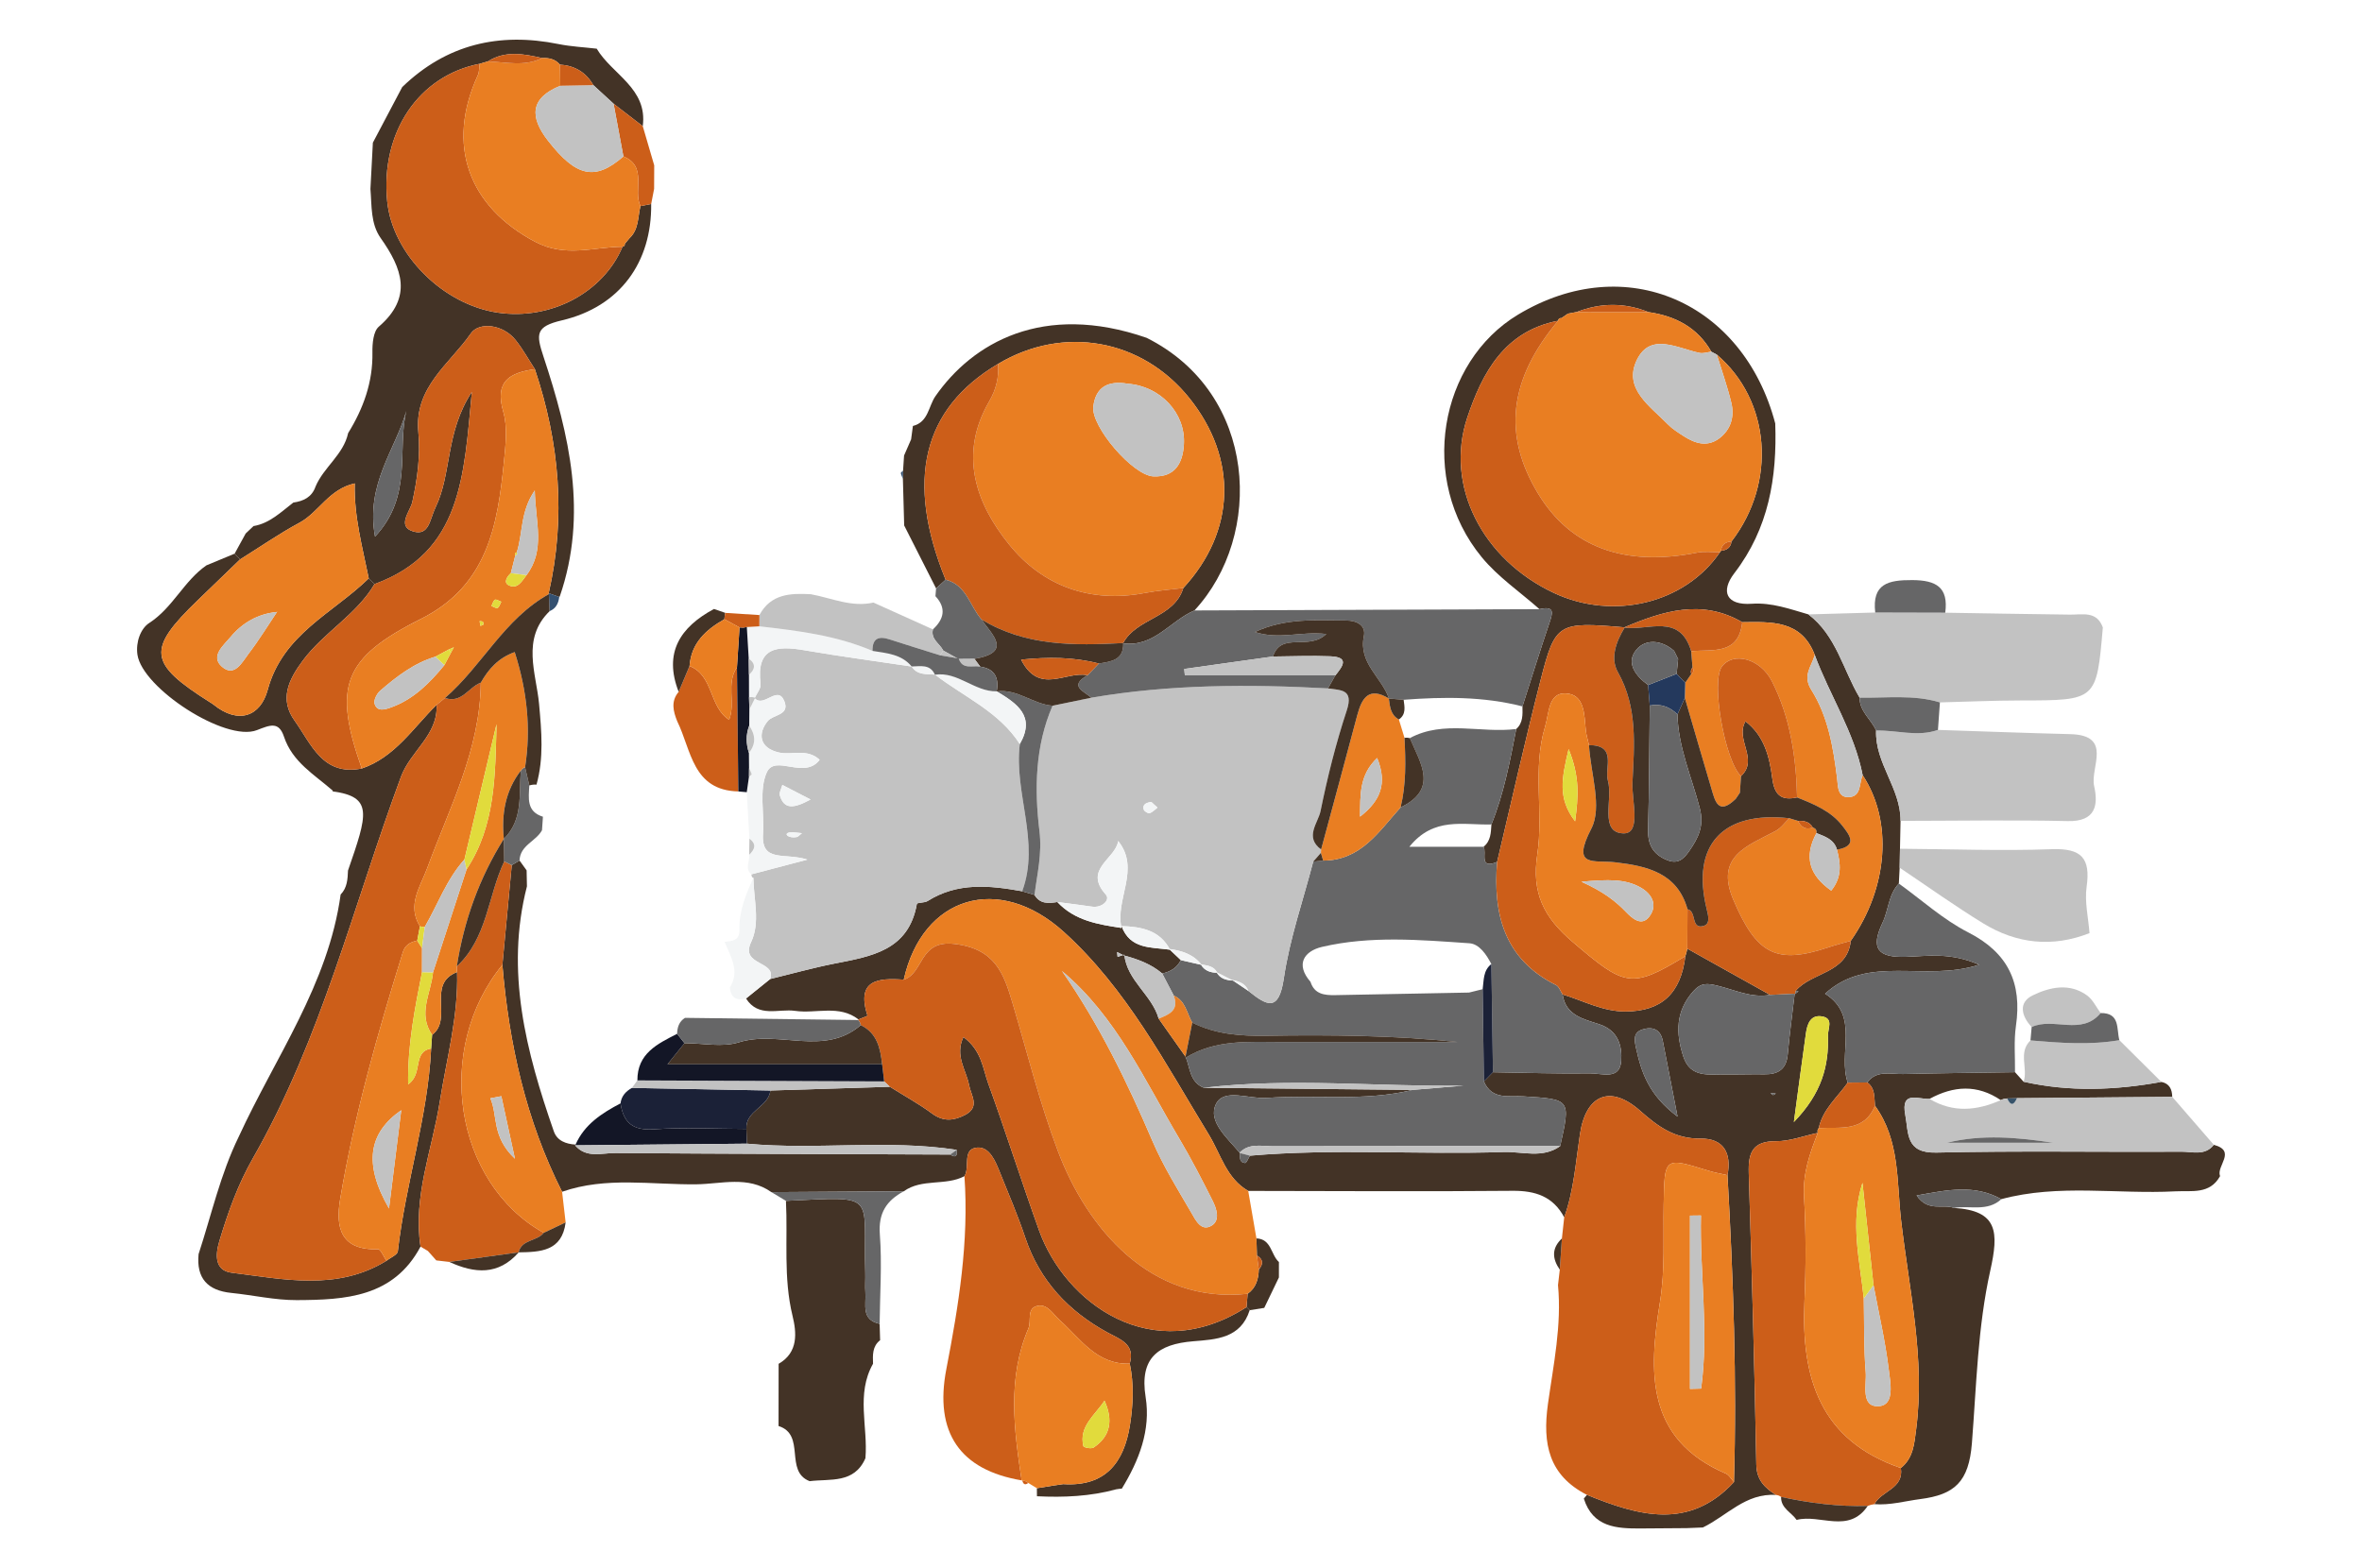 <?xml version="1.0" encoding="utf-8"?>
<!DOCTYPE svg PUBLIC "-//W3C//DTD SVG 1.1//EN" "http://www.w3.org/Graphics/SVG/1.1/DTD/svg11.dtd">
<svg version="1.1" id="Layer_1" xmlns="http://www.w3.org/2000/svg" xmlns:xlink="http://www.w3.org/1999/xlink" x="0px" y="0px"
	 width="1024px" height="680px" viewBox="0 0 1024 680" enable-background="new 0 0 1024 680" xml:space="preserve">
<g>
	<path fill-rule="evenodd" clip-rule="evenodd" fill="#433326" d="M258.696,21.11c6.649,11.203,22.143,17.154,19.963,33.607
		c-4.215-3.25-8.439-6.504-12.665-9.759c-2.924-2.682-5.844-5.36-8.765-8.04c-3.203-5.604-8.101-8.453-14.474-8.902
		c-2.037-2.38-4.722-2.992-7.693-2.831c-7.99-1.819-15.966-3.385-23.549,1.438c-1.187,0.347-2.37,0.693-3.556,1.04
		c-26.506,5.163-43.064,29.794-40.092,59.634c2.284,22.914,24.094,44.819,48.085,48.297c22.891,3.318,45.591-8.725,53.937-28.617
		c0.724-0.126,1.055-0.554,0.997-1.285c0.691-0.821,1.385-1.642,2.076-2.463c4.011-3.796,3.534-9.111,4.693-13.871
		c1.551-0.302,3.1-0.604,4.648-0.907c0.309,25.196-13.463,44.534-38.708,50.461c-11.458,2.689-11.228,5.91-7.975,15.743
		c11.2,33.875,19.341,68.315,7.072,103.939l-0.247,0.267c-1.524-0.542-3.05-1.083-4.575-1.624
		c7.519-32.97,4.708-65.302-5.986-97.149c-2.766-4.23-5.223-8.707-8.363-12.637c-5.543-6.937-15.896-7.943-19.405-2.855
		c-9.079,13.161-24.627,23.194-22.748,42.826c0.954,9.958-0.411,20.209-2.622,30.284c-0.849,3.873-6.87,10.531,0.339,12.721
		c6.991,2.123,7.206-5.2,9.725-10.393c7.116-14.672,4.171-32.378,15.749-50.096c-3.433,36.58-4.409,69.525-42.153,83.34
		c-0.848-0.823-1.695-1.647-2.541-2.471c-2.713-13.487-6.431-26.796-6.073-41.19c-11.273,2.514-15.552,12.516-23.937,17.035
		c-8.872,4.781-17.199,10.574-25.763,15.925c-0.793-0.831-1.586-1.66-2.377-2.489c1.599-2.916,3.197-5.833,4.798-8.748l-0.017,0.014
		c1.176-1.113,2.35-2.224,3.525-3.335c0,0-0.008,0.083-0.008,0.081c7.003-1.226,11.839-6.109,17.157-10.177
		c4.427-0.619,8.052-2.35,9.626-6.932c3.547-8.435,12.104-13.816,14.131-23.178c6.618-10.726,10.763-22.113,10.535-34.995
		c-0.066-3.786,0.361-9.095,2.758-11.163c14.862-12.824,10.088-25.28,0.814-38.43c-4.422-6.267-3.826-14.006-4.437-21.297
		c0.352-6.687,0.705-13.375,1.054-20.064c4.238-8.04,8.482-16.076,12.727-24.113c19.205-18.549,41.998-23.866,67.789-18.64
		C247.59,20.206,253.182,20.465,258.696,21.11z M162.591,232.697c16.527-17.759,9.479-37.504,13.553-54.484
		C171.46,195.042,158.424,209.796,162.591,232.697z"/>
	<path fill-rule="evenodd" clip-rule="evenodd" fill="#433326" d="M823.562,376.27c-0.116,2.29-0.232,4.578-0.347,6.872
		c-4.542,4.768-4.446,11.464-7.076,16.979c-5.356,11.229-2.007,15.206,10.167,14.794c9.352-0.314,19.229-2.069,31.746,3.426
		c-24.053,7.689-47.953-4.74-66.812,12.562c15.254,9.715,5.391,25.855,9.824,38.556c-4.514,6.366-10.832,11.575-12.575,19.703
		c-0.537,0.617-0.671,1.313-0.406,2.087c-6.048,1.287-12.106,3.663-18.143,3.615c-10.235-0.082-12.067,5.129-11.801,13.77
		c1.309,42.143,2.501,84.291,3.28,126.447c0.126,6.816,3.71,10.053,8.486,13.186c-13.049-0.902-21.258,9.066-31.664,14.097
		c-2.345,0.095-4.689,0.19-7.031,0.285c-6.615,0.048-13.234,0.096-19.853,0.144c-10.536,0.066-20.748-0.482-24.722-12.95
		c0.448-0.544,0.895-1.081,1.34-1.618c22.194,8.992,44.176,15.547,63.747-5.554c1.308-44.399-0.313-88.738-2.8-133.057
		c1.851-9.558-1.629-15.995-11.717-15.884c-11.024,0.123-18.236-5.04-26.162-12.064c-12.981-11.508-23.513-6.916-26.076,10.098
		c-1.829,12.133-2.644,24.437-6.826,36.117c-4.815-9.018-12.436-11.593-22.402-11.502c-38.196,0.352-76.396,0.083-114.596,0.048
		c-9.496-5.454-11.9-15.953-17.071-24.404c-18.866-30.827-35.569-63.188-62.889-87.925c-28.164-25.502-61.268-15.55-69.385,20.719
		c-11.197-0.817-20.685,0.061-15.727,15.624c0.036,0.116-2.529,1.062-3.884,1.618c-8.438-6.516-18.299-2.4-27.432-3.705
		c-7.291-1.039-15.913,3.111-21.331-5.375c3.489-2.813,6.979-5.626,10.469-8.439c9.247-2.248,18.429-4.834,27.757-6.673
		c15.988-3.152,32.238-5.559,35.837-25.889c0.116-0.653,3.315-0.406,4.651-1.251c12.997-8.212,26.933-6.775,41.006-4.246
		c1.784,0.53,3.57,1.061,5.356,1.592c2.363,4.025,6.088,3.684,9.892,3.082c7.52,8.07,17.639,9.705,27.798,11.244l0.044-0.817
		c3.714,10.173,12.916,9.09,21.024,10.251l-0.458-0.344c1.707,1.617,3.413,3.232,5.119,4.85c-1.649,3.377-4.54,5.037-8.067,5.811
		c-4.821-4.135-10.614-6.209-16.622-7.832c-0.985-0.481-1.959-0.978-2.934-1.475c0.069,0.699,0.139,1.398,0.209,2.096
		c0.974-0.32,1.947-0.64,2.922-0.961c1.158,11.289,11.972,17.396,14.891,27.738c3.891,5.508,7.779,11.018,11.67,16.525
		c2.004,4.858,1.784,11.024,7.914,13.459c30.172,0.303,60.345,0.606,90.518,0.912c-20.909,5.15-42.264,1.993-63.36,3.49
		c-7.551,0.536-18.413-4.307-21.877,2.612c-3.77,7.527,4.952,14.782,10.22,21.138l0.168,0.162c-0.038,1.866-0.328,4.087,2.194,4.309
		c0.615,0.054,1.419-2.061,2.138-3.179c36.623-3.176,73.33-0.376,109.973-1.584c8.158-0.269,16.852,2.934,24.51-2.567
		c4.549-20.378,4.542-20.278-15.886-21.562c-6.285-0.395-13.728,1.669-17.194-6.469c1.315-1.335,2.631-2.672,3.945-4.007
		c14.047,0.214,28.097,0.7,42.137,0.493c4.946-0.073,12.858,3.101,13.444-5.392c0.439-6.382-1.161-13.132-9.483-15.897
		c-6.575-2.186-14.623-3.732-15.908-12.927c9.045,2.739,17.49,7.454,27.371,7.39c15.438-0.1,23.874-7.755,25.831-23.995
		c0.368-1.063,0.651-2.147,0.851-3.255c11.966,6.685,23.929,13.369,35.895,20.055c-8.143,1.477-15.446-2.246-23-4.033
		c-4.229-1-6.979-1.275-10.252,2.396c-7.745,8.689-7.688,18.201-4.377,28.334c3.09,9.455,11.152,7.686,18.283,7.781
		c5.615,0.074,11.234-0.141,16.85-0.051c5.936,0.096,9.534-2.128,10.127-8.529c0.818-8.819,2.002-17.605,3.027-26.406l0.181,0.103
		c0.492-0.385,0.983-0.771,1.476-1.157c-0.401-0.071-0.803-0.143-1.203-0.214c7.036-8.237,22.322-7.388,23.868-21.672
		c16.23-23.19,18.294-51.919,5.157-71.812c-3.637-18.705-14.288-34.614-20.785-52.179c-5.781-15.126-18.75-14.318-31.42-14.169
		c-17.504-10.183-34.333-4.873-51.086,2.222c-28.781-2.443-29.934-2.06-36.332,22.859c-6.722,26.179-12.608,52.574-18.859,78.874
		c-8.152,3.328-4.333-4.021-5.877-6.586c3.174-2.505,3.166-6.133,3.411-9.671c5.394-13.328,8.04-27.373,10.763-41.391
		c2.992-2.687,2.753-6.265,2.693-9.794c3.844-11.995,7.562-24.033,11.604-35.96c1.498-4.42,2.624-7.816-4.224-6.216
		c-8.409-7.449-17.979-13.949-25.024-22.521c-27.71-33.707-18.42-84.644,15.734-105.194c46.684-28.088,97.66-5.336,111.501,47.184
		c0.82,23.469-2.816,45.514-17.72,64.919c-6.118,7.965-3.477,14.042,7.54,13.272c8.702-0.607,16.521,2.303,24.556,4.613
		c12.08,9.161,14.985,23.962,22.211,36.11c-0.088,5.992,5.035,9.373,7.145,14.264c-0.541,14.152,10.728,25.113,10.59,39.157
		c-0.081,4.029-0.162,8.055-0.244,12.085C823.652,370.785,823.608,373.526,823.562,376.27z M746.122,238.82
		c2.527-0.206,4.197-1.38,4.547-4.038c19.712-25.659,16.914-61.184-6.379-81.008c-0.781-0.431-1.567-0.851-2.362-1.257
		c-6.048-10.547-15.623-15.498-27.262-17.174c-10.385-4.192-20.776-4.075-31.171-0.032c-1.25,0.235-2.502,0.471-3.755,0.707
		c-0.932,0.644-1.867,1.287-2.799,1.929c-0.862-0.098-1.347,0.282-1.454,1.143c-23.23,4.491-32.875,22.501-39.377,41.987
		c-9.877,29.599,6.59,61.534,37.58,76.062c25.818,12.103,56.912,4.464,71.962-17.677L746.122,238.82z M777.694,486.564
		c12.107-12.5,15.195-24.361,14.789-37.535c-0.091-2.98,2.546-7.352-2.463-8.263c-5.076-0.922-6.521,3.214-7.1,7.304
		C781.293,459.576,779.784,471.097,777.694,486.564z M727.267,484.199c-2.604-13.359-4.508-23.051-6.38-32.75
		c-0.962-4.98-4.218-6.383-8.634-5.094c-4.361,1.273-3.72,4.748-2.965,8.176C711.569,464.891,714.669,474.762,727.267,484.199z
		 M769.876,474.189c-0.758-0.068-1.516-0.136-2.271-0.204c0.35,0.299,0.682,0.808,1.055,0.841
		C769.044,474.859,769.469,474.43,769.876,474.189z"/>
	<path fill-rule="evenodd" clip-rule="evenodd" fill="#433326" d="M334.434,516.951c-10.159-7.199-21.729-3.529-32.513-3.398
		c-19.418,0.237-39.16-3.426-58.236,3.238c-15.66-30.949-22.99-64.091-25.881-98.4c1.354-14.408,2.706-28.818,4.06-43.24
		c1.126-0.678,2.252-1.341,3.378-2.004c1.021,1.428,2.045,2.854,3.066,4.281c0.049,2.303,0.095,4.605,0.141,6.909
		c-9.464,36.869-0.366,71.726,11.648,106.226c1.45,4.159,5.268,5.501,9.427,5.768c-0.002-0.002-0.207,0.324-0.207,0.324
		c4.908,5.728,11.535,3.295,17.433,3.336c48.395,0.352,96.791,0.467,145.188,0.652c2.668,1.723,3.103,0.345,2.817-2.03
		c-30.2-4.624-60.68,0.157-90.934-2.68c-0.076-2.133-0.154-4.267-0.232-6.399c-0.463-8.009,9.615-9.432,10.405-16.657
		c17.26-0.542,34.521-1.083,51.784-1.624c6.141,3.848,12.53,7.359,18.347,11.647c4.858,3.583,9.335,3.091,14.139,0.636
		c6.829-3.492,2.72-8.404,1.838-13.097c-1.202-6.396-6.285-12.639-2.422-20.735c7.871,5.783,8.377,13.569,10.755,20.142
		c7.646,21.14,14.444,42.584,22.04,63.741c11.254,31.359,48.945,59.53,89.938,33.209c0.461,0.446,0.915,0.897,1.364,1.354
		c-3.889,12.23-14.558,12.658-24.494,13.471c-15.249,1.249-23.332,7.202-20.614,24.19c2.297,14.36-2.879,27.504-10.319,39.708
		c-0.796,0.05-1.596,0.145-2.39,0.282c-11.285,3.098-22.798,3.592-34.404,3.02c-0.012-1.159-0.023-2.321-0.033-3.483
		c2.386-0.384,4.771-0.769,7.155-1.153c1.421-0.207,2.843-0.414,4.263-0.622c18.243,1.187,26.348-9.262,28.938-25.604
		c1.402-8.839,1.766-17.774-0.086-26.651c2.465-8.52-4.219-10.534-9.59-13.466c-17.007-9.282-29.415-22.432-35.697-41.138
		c-3.23-9.62-7.238-18.981-11.037-28.401c-1.924-4.767-4.422-10.975-9.655-10.684c-6.909,0.385-3.161,8.423-5.696,12.418
		c-8.232,4.313-18.394,0.876-26.291,6.541C372.694,516.7,353.564,516.824,334.434,516.951z"/>
	<path fill-rule="evenodd" clip-rule="evenodd" fill="#433326" d="M937.024,469.15c3.544,0.726,4.64,3.23,4.709,6.482
		c-22.439,0.193-44.883,0.388-67.326,0.582c-1.408,0.037-2.814,0.076-4.221,0.115c-0.984,0.027-1.915,0.27-2.791,0.724
		c-10.176-6.902-20.487-6.235-30.886-0.542c-4.829,0.295-12.55-3.836-10.519,6.927c1.485,7.876,0.038,16.67,13.431,16.356
		c35.382-0.829,70.796-0.172,106.196-0.393c4.746-0.029,10.28,1.945,14.147-2.966c10.067,2.693,0.92,9.221,2.708,13.567
		c-4.504,8.06-12.313,6.226-19.458,6.602c-25.117,1.322-50.504-3.297-75.38,3.389c-11.763-6.558-23.577-3.962-36.723-1.594
		c5.021,7.323,11.345,3.544,16.146,5.396c19.192,1.155,19.505,10.507,15.773,27.258c-5.425,24.347-5.987,49.833-7.947,74.773
		c-1.323,16.815-7.524,22.307-22.388,24.23c-6.615,0.855-13.092,2.732-19.874,2.204c2.975-5.846,12.853-6.648,11.461-15.682
		c5.406-4.309,5.815-10.498,6.625-16.71c3.981-30.625-3.007-60.478-6.506-90.529c-1.968-16.917-0.444-34.863-11.331-49.84
		c-0.396-3.615,0.188-7.558-3.377-10.115c4.147-5.504,10.146-3.516,15.504-3.648c16.185-0.398,32.377-0.554,48.564-0.805
		c1.242,1.379,2.484,2.758,3.727,4.137C897.194,473.555,917.106,472.762,937.024,469.15z"/>
	<path fill-rule="evenodd" clip-rule="evenodd" fill="#CC5E19" d="M824.084,636.581c1.392,9.033-8.486,9.836-11.461,15.682
		c-1.005,0.103-1.971,0.352-2.899,0.746c-12.699,0.39-25.188-1.229-37.57-3.898c-0.662-0.518-1.411-0.798-2.248-0.845
		c-4.776-3.133-8.36-6.369-8.486-13.186c-0.779-42.156-1.972-84.305-3.28-126.447c-0.267-8.641,1.565-13.852,11.801-13.77
		c6.036,0.048,12.095-2.328,18.146-3.605c-3.464,8.851-6.563,17.518-5.989,27.519c0.872,15.175,0.864,30.46,0.192,45.652
		C780.823,597.589,789.155,624.684,824.084,636.581z"/>
	<path fill-rule="evenodd" clip-rule="evenodd" fill="#433326" d="M337.558,591.392c8.684-4.979,7.767-13.668,6.023-20.831
		c-4.031-16.566-2.008-33.231-2.848-49.837c40.418-1.9,33.354-3.498,34.402,31.25c0.084,2.816-0.166,5.648,0.037,8.451
		c0.385,5.263-1.988,11.866,6.178,13.629c0.07,2.366,0.14,4.732,0.211,7.1c-3.426,2.68-3.197,6.459-3.074,10.209
		c-7.453,13.141-2.133,27.31-3.294,40.956c-4.849,11.125-15.216,8.85-24.188,9.962c-11.071-4.264-1.527-20.147-13.479-23.915
		C337.536,609.374,337.548,600.384,337.558,591.392z"/>
	<path fill-rule="evenodd" clip-rule="evenodd" fill="#433326" d="M778.892,659.082c-2.261-3.315-6.876-5.037-6.736-9.972
		c12.38,2.67,24.869,4.288,37.568,3.898C801.464,665.277,789.048,656.446,778.892,659.082z"/>
	<path fill-rule="evenodd" clip-rule="evenodd" fill="#666667" d="M847.059,523.797c-4.801-1.853-11.124,1.927-16.146-5.396
		c13.146-2.368,24.96-4.964,36.723,1.594C861.578,525.586,853.935,522.614,847.059,523.797z"/>
	<path fill-rule="evenodd" clip-rule="evenodd" fill="#433326" d="M544.706,537.006c6.555,0.271,6.215,7.098,9.748,10.248
		c0,2.228-0.004,4.453-0.007,6.681c-2.12,4.404-4.237,8.808-6.355,13.207c-2.105,0.33-4.216,0.665-6.319,1.003
		c-0.446-0.452-0.9-0.903-1.36-1.348c0.161-1.921,0.32-3.841,0.478-5.764c3.62-2.587,4.695-6.343,4.841-10.527
		c1.985-2.335,1.997-4.404-0.815-6.096C544.845,541.942,544.775,539.473,544.706,537.006z"/>
	<path fill-rule="evenodd" clip-rule="evenodd" fill="#1B2137" d="M711.357,662.791c6.618-0.048,13.237-0.096,19.853-0.144"/>
	<path fill-rule="evenodd" clip-rule="evenodd" fill="#433326" d="M103.499,492.922c15.863-34.531,38.84-66.074,44.18-105.035
		c2.854-2.916,3.039-6.647,3.189-10.391c8.475-24.48,11.031-31.969-6.754-34.34l0.197-0.264
		c-7.966-6.977-17.52-12.404-21.188-23.413c-2.252-6.758-5.977-5.106-11.762-2.863c-13.604,5.275-49.678-18.227-51.777-32.736
		c-0.795-5.5,1.42-11.348,5.124-13.741c10.235-6.617,15.014-18.229,24.79-24.987c4.072-1.691,8.144-3.379,12.215-5.068
		c0.791,0.829,1.584,1.659,2.375,2.486c-6.08,5.864-12.156,11.731-18.235,17.596c-22.318,21.53-21.627,27.406,5.216,44.375
		c0.478,0.302,0.977,0.579,1.411,0.932c10.831,8.806,20.464,5.224,23.58-6.342c6.515-24.181,28.251-33.163,43.803-48.327
		c0.846,0.824,1.693,1.648,2.519,2.45c-7.885,13.352-21.941,20.885-31.104,33.186c-6.34,8.512-10.161,16.871-3.546,26.084
		c7.192,10.017,12.122,24.126,29.112,20.718c14.441-4.93,22.263-17.64,32.428-27.597c0.657,13.128-11.27,19.952-15.434,31.184
		c-20.564,55.465-34.498,113.564-64.227,165.467c-6.488,11.33-10.827,23.559-14.549,36.026c-1.799,6.026-1.918,12.663,5.348,13.565
		c22.613,2.808,45.661,8.035,67.127-5.171c1.712-1.359,4.762-2.567,4.936-4.102c3.359-29.557,13.008-58.08,14.442-87.932
		c0.14-1.973,0.279-3.953,0.418-5.936c9.218-6.844-2.623-22.064,10.829-27.224c0.584,19.178-4.54,37.562-7.512,56.271
		c-3.312,20.839-11.669,41.055-8.334,62.777c-11.693,22.002-32.687,23.106-53.658,23.204c-9.459,0.045-18.915-2.162-28.398-3.121
		c-10.285-1.038-15.18-6.385-14.168-16.822C91.676,526.788,95.562,509.163,103.499,492.922z"/>
	<path fill-rule="evenodd" clip-rule="evenodd" fill="#CC5E19" d="M182.317,540.572c-3.335-21.723,5.021-41.938,8.334-62.777
		c2.972-18.708,8.096-37.093,7.512-56.271c-0.144-0.817-0.184-1.642-0.117-2.47c13.242-12.285,13.446-30.459,20.554-45.514
		c1.088,0.541,2.176,1.083,3.264,1.623c-1.354,14.408-2.706,28.818-4.06,43.228c-29.855,36.463-20.929,94.415,17.9,116.206
		c-2.904,3.763-9.521,2.741-10.904,8.463c0,0,0.087-0.017,0.088-0.014c-10.029,1.39-20.06,2.776-30.088,4.162
		c-1.884-0.219-3.768-0.436-5.652-0.654c-1.221-1.365-2.438-2.731-3.655-4.098C184.434,541.828,183.376,541.199,182.317,540.572z"/>
	<path fill-rule="evenodd" clip-rule="evenodd" fill="#E97E22" d="M235.704,534.598c-38.829-21.791-47.756-79.743-17.9-116.206
		c2.891,34.309,10.221,67.45,25.881,98.399c0.509,4.427,1.02,8.853,1.535,13.275C242.049,531.574,238.876,533.087,235.704,534.598z
		 M217.349,475.349c-1.588,0.302-3.177,0.603-4.768,0.902c3.299,7.44,0.437,16.567,10.66,26.209
		C220.73,490.904,219.041,483.127,217.349,475.349z"/>
	<path fill-rule="evenodd" clip-rule="evenodd" fill="#666667" d="M391.823,516.576c-7.441,4.018-11.093,9.383-10.383,18.689
		c0.981,12.854,0.035,25.855-0.088,38.791c-8.168-1.766-5.795-8.369-6.18-13.632c-0.203-2.803,0.047-5.635-0.037-8.451
		c-1.049-34.748,6.016-33.15-34.402-31.25c-2.101-1.256-4.203-2.516-6.303-3.776C353.564,516.824,372.694,516.7,391.823,516.576z"/>
	<path fill-rule="evenodd" clip-rule="evenodd" fill="#433326" d="M194.8,547.209c10.028-1.386,20.059-2.772,30.088-4.162
		C216.061,553.123,205.719,552.249,194.8,547.209z"/>
	<path fill-rule="evenodd" clip-rule="evenodd" fill="#433326" d="M235.704,534.598c3.172-1.511,6.345-3.023,9.516-4.531
		c-1.58,12.546-10.947,12.854-20.418,12.995C226.184,537.339,232.8,538.36,235.704,534.598z"/>
	<path fill-rule="evenodd" clip-rule="evenodd" fill="#433326" d="M185.492,542.457c1.217,1.366,2.435,2.732,3.655,4.098
		C187.93,545.188,186.711,543.821,185.492,542.457z"/>
	<path fill-rule="evenodd" clip-rule="evenodd" fill="#C2C2C2" d="M806.21,302.533c-7.226-12.146-10.131-26.947-22.211-36.108
		c9.657-0.272,19.315-0.545,28.976-0.819c10.117,0.025,20.235,0.051,30.353,0.078c18.03,0.287,36.059,0.622,54.088,0.831
		c5.51,0.064,11.6-1.69,14.229,5.581c-2.725,31.7-2.725,31.615-35.589,31.646c-11.678,0.012-23.358,0.549-35.038,0.844
		C829.578,301.113,817.84,302.737,806.21,302.533z"/>
	<path fill-rule="evenodd" clip-rule="evenodd" fill="#666667" d="M843.327,265.684c-10.117-0.026-20.235-0.053-30.353-0.078
		c-1.456-12.519,5.668-14.116,16.058-14.062C839.394,251.599,844.79,254.641,843.327,265.684z"/>
	<path fill-rule="evenodd" clip-rule="evenodd" fill="#433326" d="M391.499,204.126c0.146-2.197,0.295-4.393,0.44-6.592
		c1.017-2.338,2.035-4.675,3.054-7.01c0.257-1.942,0.516-3.884,0.777-5.816c6.738-1.655,6.713-8.536,9.794-12.95
		c15.993-22.932,46.47-40.88,91.539-25.262c48.196,24.131,50.923,85.62,20.727,118.214c-10.466,4.453-17.608,16.114-30.974,14.253
		c5.879-11.086,22.123-10.866,26.147-23.973c22.704-24.637,23.7-56.063,2.61-82.372c-20.573-25.667-54.599-31.74-82.945-14.806
		c-32.676,19.387-40.229,50.491-22.718,93.564c-1.375,1.262-2.749,2.522-4.124,3.784c-4.61-9.099-9.223-18.199-13.833-27.298
		c-0.188-6.751-0.374-13.501-0.559-20.252C391.459,206.45,391.479,205.289,391.499,204.126z"/>
	<path fill-rule="evenodd" clip-rule="evenodd" fill="#CC5E19" d="M265.996,44.959c4.224,3.254,8.448,6.507,12.663,9.758
		c1.65,5.662,3.309,11.327,4.967,16.992c-0.015,3.395-0.029,6.79-0.045,10.183c-0.424,2.186-0.848,4.37-1.275,6.557
		c-1.552,0.305-3.101,0.607-4.656,0.912c-3.337-6.872,3.227-17.144-7.389-21.526C268.839,60.209,267.417,52.584,265.996,44.959z"/>
	<path fill-rule="evenodd" clip-rule="evenodd" fill="#C2C2C2" d="M823.944,355.955c0.138-14.044-11.131-25.005-10.589-39.159
		c8.933-0.252,17.901,2.874,26.805-0.284c19.119,0.622,38.235,1.352,57.358,1.834c18.637,0.469,8.537,14.524,10.348,22.514
		c1.878,8.287,0.644,15.461-11.386,15.188C872.312,355.502,848.125,355.931,823.944,355.955z"/>
	<path fill-rule="evenodd" clip-rule="evenodd" fill="#C2C2C2" d="M823.562,376.27c0.047-2.743,0.091-5.484,0.139-8.229
		c21.947,0.151,43.918,0.993,65.831,0.198c12.812-0.465,16.866,3.824,15.087,16.308c-0.928,6.505,0.751,13.38,1.252,20.088
		c-16.047,6.313-31.565,4.644-46.027-4.2C847.457,392.857,835.635,384.36,823.562,376.27z"/>
	<path fill-rule="evenodd" clip-rule="evenodd" fill="#666667" d="M840.16,316.513c-8.903,3.158-17.872,0.032-26.805,0.284
		c-2.11-4.889-7.233-8.27-7.146-14.262c11.63,0.202,23.368-1.421,34.808,2.051C840.732,308.562,840.447,312.538,840.16,316.513z"/>
	<path fill-rule="evenodd" clip-rule="evenodd" fill="#666667" d="M873.563,464.934c-16.188,0.251-32.38,0.406-48.564,0.805
		c-5.357,0.133-11.356-1.855-15.504,3.646c-2.808,0.023-5.615,0.049-8.423,0.073c-4.442-12.7,5.421-28.841-9.833-38.556
		c18.859-17.303,42.76-4.873,66.812-12.562c-12.517-5.495-22.395-3.74-31.746-3.426c-12.174,0.412-15.523-3.565-10.167-14.794
		c2.63-5.515,2.534-12.211,7.078-16.979c9.956,7.149,19.23,15.642,30.028,21.147c17.376,8.862,23.421,21.943,20.728,40.57
		C873.024,451.434,873.654,458.236,873.563,464.934z"/>
	<path fill-rule="evenodd" clip-rule="evenodd" fill="#C2C2C2" d="M874.407,476.215c22.443-0.194,44.887-0.389,67.326-0.582
		c6.007,6.934,12.018,13.865,18.03,20.801c-3.865,4.914-9.399,2.939-14.146,2.969c-35.4,0.221-70.814-0.437-106.196,0.393
		c-13.393,0.313-11.945-8.48-13.431-16.356c-2.031-10.763,5.689-6.632,10.521-6.926c10.19,6.133,20.506,5.142,30.884,0.541
		c0.876-0.454,1.807-0.696,2.791-0.727C871.681,479.667,873.081,479.327,874.407,476.215z M844.044,495.546
		c15.396,0,30.791,0,46.188,0C874.839,493.238,859.445,491.748,844.044,495.546z"/>
	<path fill-rule="evenodd" clip-rule="evenodd" fill="#C2C2C2" d="M937.024,469.15c-19.918,3.611-39.83,4.404-59.734-0.08
		c2.01-5.799-2.465-12.679,2.981-17.906c12.853,1.085,25.703,2.096,38.546-0.11C924.885,457.087,930.954,463.118,937.024,469.15z"/>
	<path fill-rule="evenodd" clip-rule="evenodd" fill="#C2C2C2" d="M880.787,445.349c-4.513-4.771-5.826-10.673,0.439-13.718
		c7.323-3.561,15.96-5.553,23.62,0.053c2.478,1.812,3.926,5.033,5.844,7.61C902.345,449.318,890.27,440.933,880.787,445.349z"/>
	<path fill-rule="evenodd" clip-rule="evenodd" fill="#666667" d="M880.787,445.349c9.482-4.416,21.558,3.97,29.903-6.055
		c8.566-0.124,6.812,6.878,8.127,11.761c-12.843,2.205-25.693,1.194-38.546,0.109C880.442,449.227,880.614,447.287,880.787,445.349z
		"/>
	<path fill-rule="evenodd" clip-rule="evenodd" fill="#37536A" d="M110.021,228.016c-1.176,1.111-2.35,2.222-3.525,3.335
		C107.671,230.239,108.845,229.126,110.021,228.016z"/>
	<path fill-rule="evenodd" clip-rule="evenodd" fill="#CC5E19" d="M156.845,333.242c-16.99,3.408-21.92-10.701-29.112-20.718
		c-6.615-9.214-2.794-17.572,3.546-26.084c9.162-12.3,23.219-19.834,31.104-33.186c37.767-13.793,38.743-46.738,42.176-83.318
		c-11.578,17.718-8.633,35.424-15.749,50.096c-2.519,5.192-2.733,12.516-9.725,10.393c-7.209-2.19-1.188-8.849-0.339-12.721
		c2.211-10.075,3.576-20.325,2.622-30.284c-1.879-19.632,13.669-29.665,22.748-42.826c3.509-5.088,13.862-4.082,19.405,2.855
		c3.141,3.931,5.598,8.407,8.363,12.637c-10.775,1.517-17.571,5.098-13.705,18.453c1.963,6.779,0.984,14.652,0.266,21.924
		c-2.721,27.438-7.156,53.489-35.969,67.927C148.538,285.394,144.364,297.788,156.845,333.242z"/>
	<path fill-rule="evenodd" clip-rule="evenodd" fill="#CC5E19" d="M269.888,106.976c-8.346,19.892-31.046,31.936-53.937,28.617
		c-23.991-3.478-45.801-25.383-48.085-48.297c-2.973-29.839,13.586-54.471,40.097-59.634c-0.251,1.667-0.14,3.502-0.814,4.977
		c-13.886,30.302-3.998,56.934,24.864,72.215C245.085,111.778,257.26,107.102,269.888,106.976z"/>
	<path fill-rule="evenodd" clip-rule="evenodd" fill="#E97E22" d="M156.845,333.242c-12.48-35.454-8.307-47.849,25.631-64.852
		c28.812-14.438,33.248-40.489,35.969-67.927c0.719-7.272,1.697-15.145-0.266-21.924c-3.866-13.355,2.93-16.936,13.705-18.453
		c10.694,31.847,13.505,64.179,5.991,97.147c0.003-0.003,0.093,0.373,0.103,0.38c-19.343,10.683-28.945,31.109-45.039,45.044
		c-1.223,0.997-2.443,1.992-3.666,2.987C179.107,315.603,171.286,328.312,156.845,333.242z M194.372,281.738
		c-1.851,0.999-3.701,1.997-5.551,2.994c-9.314,2.806-16.839,8.595-24.02,14.806c-1.439,1.246-2.862,4.082-2.408,5.629
		c1.062,3.602,4.494,2.524,6.959,1.653c9.814-3.469,16.867-10.562,23.289-18.396c0.963-1.814,1.927-3.628,2.887-5.446
		c0.411-0.764,0.82-1.53,1.23-2.295C195.963,281.035,195.167,281.387,194.372,281.738z M221.46,248.544
		c-1.742,1.59-3.29,4.12-0.824,5.297c3.76,1.796,5.636-1.877,7.603-4.415c8.333-11.023,3.864-23.111,3.601-36.76
		c-6.352,9.237-5.12,18.577-7.793,26.808c-0.717,0.214-0.931,0.673-0.642,1.378C222.756,243.417,222.107,245.98,221.46,248.544z
		 M217.308,260.941c-0.974-0.347-2.202-1.191-2.721-0.873c-0.773,0.471-1.042,1.765-1.523,2.708
		c0.912,0.327,2.121,1.169,2.664,0.856C216.507,263.183,216.799,261.891,217.308,260.941z M209.59,270.841
		c-0.075-0.423-0.005-1.037-0.256-1.224c-0.345-0.258-0.93-0.195-1.413-0.269c0.123,0.691,0.246,1.385,0.369,2.078
		C208.723,271.231,209.157,271.037,209.59,270.841z"/>
	<path fill-rule="evenodd" clip-rule="evenodd" fill="#E97E22" d="M159.863,250.805c-15.552,15.164-37.288,24.146-43.803,48.327
		c-3.116,11.565-12.749,15.148-23.58,6.342c-0.435-0.353-0.934-0.63-1.411-0.932c-26.843-16.968-27.534-22.844-5.216-44.375
		c6.079-5.864,12.155-11.731,18.235-17.596c8.565-5.348,16.893-11.141,25.765-15.922c8.385-4.519,12.663-14.521,23.937-17.035
		C153.433,224.009,157.15,237.317,159.863,250.805z M120.114,265.367c-8.263,0.786-15.052,4.703-20.188,10.887
		c-2.949,3.549-8.895,8.322-3.714,12.846c5.495,4.797,8.78-2.008,11.604-5.693c4.431-5.778,8.238-12.035,12.303-18.089l0.361-0.392
		L120.114,265.367z"/>
	<path fill-rule="evenodd" clip-rule="evenodd" fill="#E97E22" d="M269.888,106.976c-12.628,0.126-24.803,4.803-37.875-2.121
		c-28.862-15.282-38.75-41.914-24.864-72.215c0.675-1.475,0.563-3.31,0.814-4.977c1.181-0.347,2.364-0.693,3.546-1.035
		c7.896,0.298,15.905,2.363,23.554-1.443c2.972-0.161,5.656,0.451,7.687,2.828c0.043,3.058,0.095,6.119,0.145,9.182
		c-13.229,5.378-13.251,13.624-5.318,23.81c12.27,15.758,20.428,17.516,32.686,6.831c10.615,4.382,4.052,14.654,7.389,21.526
		c-1.154,4.756-0.678,10.071-4.684,13.857c-0.691,0.819-1.386,1.645-2.081,2.473C270.942,106.422,270.611,106.85,269.888,106.976z"
		/>
	<path fill-rule="evenodd" clip-rule="evenodd" fill="#C2C2C2" d="M270.261,67.834c-12.258,10.685-20.416,8.927-32.686-6.831
		c-7.933-10.186-7.911-18.431,5.312-23.808c4.778-0.091,9.56-0.184,14.342-0.279c2.921,2.68,5.841,5.358,8.765,8.04
		C267.417,52.584,268.839,60.209,270.261,67.834z"/>
	<path fill-rule="evenodd" clip-rule="evenodd" fill="#666667" d="M162.591,232.697c-4.167-22.9,8.869-37.655,13.553-54.484
		C172.069,195.193,179.118,214.938,162.591,232.697z"/>
	<path fill-rule="evenodd" clip-rule="evenodd" fill="#CC5E19" d="M257.229,36.917c-4.782,0.095-9.563,0.188-14.342,0.279
		c-0.044-3.065-0.096-6.126-0.139-9.184C249.129,28.465,254.026,31.314,257.229,36.917z"/>
	<path fill-rule="evenodd" clip-rule="evenodd" fill="#CC5E19" d="M235.062,25.185c-7.648,3.806-15.657,1.741-23.554,1.443
		C219.097,21.8,227.072,23.365,235.062,25.185z"/>
	<path fill-rule="evenodd" clip-rule="evenodd" fill="#345070" d="M242.445,258.859c-0.327,2.778-1.435,5.025-4.177,6.159
		c-0.097-2.469-0.198-4.94-0.301-7.411c0,0-0.09-0.376-0.093-0.373C239.396,257.776,240.921,258.317,242.445,258.859z"/>
	<path fill-rule="evenodd" clip-rule="evenodd" fill="#CC5E19" d="M270.885,105.69c0.695-0.828,1.39-1.653,2.081-2.473
		C272.27,104.049,271.576,104.87,270.885,105.69z"/>
	<path fill-rule="evenodd" clip-rule="evenodd" fill="#666667" d="M643.306,468.957c3.467,8.14,10.909,6.076,17.194,6.471
		c20.428,1.284,20.435,1.185,15.886,21.562c-41.547,0.004-83.095-0.021-124.642,0.053c-4.911,0.009-10.216-1.447-14.341,2.807
		c-5.268-6.355-13.989-13.61-10.22-21.138c3.464-6.919,14.326-2.076,21.877-2.612c21.097-1.497,42.451,1.66,63.36-3.49
		c7.34-0.613,14.68-1.228,22.02-1.84c-37.556,0.531-75.111-3.516-112.537,0.928c-6.13-2.435-5.91-8.601-7.917-13.461
		c-0.004-0.002-0.153,0.527-0.153,0.527c13.133-8.209,27.818-6.909,42.292-6.909c25.308-0.001,50.614,0,75.919,0
		c-27.618-2.869-55.245-3.171-82.86-2.722c-11.282,0.183-22.099-0.58-32.313-5.666c-2.385-4.116-2.906-9.503-8.019-11.76
		c-1.665-3.188-3.331-6.373-4.998-9.561c3.527-0.773,6.418-2.434,8.069-5.811c3.01,0.693,6.02,1.386,9.028,2.078l-0.375-0.238
		c1.593,2.76,4.146,3.624,7.138,3.634l-0.314-0.231c1.562,2.807,4.205,3.486,7.124,3.628l-0.339-0.255
		c2.349,1.584,4.697,3.169,7.045,4.752c8.055,6.473,13.185,9.293,15.357-5.464c2.519-17.122,8.345-33.758,12.736-50.606
		c1.439-0.152,2.88-0.306,4.319-0.457c16.415-0.088,24.216-12.701,33.558-23.074c16.561-7.981,8.551-19.24,4.005-30.038
		c14.814-7.93,30.814-1.993,46.138-3.945c-2.727,14.021-5.373,28.066-10.767,41.392c-12.116,0.345-24.985-3.506-35.562,9.674
		c10.716,0,21.434,0,32.15,0c1.544,2.564-2.275,9.914,5.883,6.585c-1.842,22.758,3.154,42.202,25.571,53.404
		c1.294,0.647,1.896,2.673,2.821,4.057c1.285,9.194,9.333,10.741,15.908,12.927c8.322,2.766,9.923,9.516,9.483,15.897
		c-0.586,8.492-8.498,5.318-13.444,5.392c-14.04,0.207-28.09-0.279-42.142-0.49c-0.233-15.637-0.461-31.274-0.689-46.913
		c-2.145-4.142-5.206-8.718-9.527-9.015c-21.329-1.467-42.851-3.357-63.914,1.58c-7.426,1.741-11.767,7.326-4.964,15.146
		c1.69,5.374,6.061,5.85,10.67,5.766c19.357-0.355,38.714-0.743,58.07-1.117c1.963-0.486,3.926-0.973,5.887-1.46
		C642.954,442.281,643.13,455.619,643.306,468.957z"/>
	<path fill-rule="evenodd" clip-rule="evenodd" fill="#C2C2C2" d="M569.323,373.634c-4.392,16.848-10.218,33.483-12.736,50.605
		c-2.173,14.757-7.303,11.937-15.357,5.463c-1.254-3.211-4.031-4.156-7.045-4.751c0,0,0.339,0.255,0.337,0.255
		c-2.374-1.209-4.748-2.418-7.122-3.628c0,0,0.314,0.231,0.312,0.231c-1.474-2.988-4.402-3.116-7.136-3.634
		c0,0,0.375,0.238,0.373,0.239c-3.577-4.636-8.659-6.197-14.147-6.929c0,0,0.458,0.344,0.456,0.344
		c-4.513-8.533-12.487-9.967-21.022-10.251c0,0-0.044,0.817-0.037,0.808c-2.855-12.48,8.359-25.492-1.433-37.701
		c-1.073,7.779-15.284,12.215-5.387,23.199c2.118,2.35-1.589,5.916-5.968,5.267c-4.994-0.743-10.011-1.339-15.018-1.999
		c-3.804,0.602-7.528,0.943-9.892-3.082c1.119-9.195,3.352-17.71,2.124-27.783c-2.184-17.941-1.907-36.796,5.7-54.265
		c5.597-1.156,11.195-2.313,16.792-3.469c34.027-5.846,68.282-5.887,102.612-4.037c5.396,0.851,11.235,0.156,8.133,9.549
		c-4.703,14.246-8.368,28.902-11.356,43.613c-1.059,5.203-7.088,11.332,0.245,16.688l-0.104,1.456
		C571.54,371.092,570.431,372.363,569.323,373.634z M499.124,347.748c-2.674,0.328-3.857,1.432-3.271,3.322
		c0.233,0.756,1.867,1.764,2.521,1.561c1.271-0.398,2.304-1.57,3.433-2.422C500.775,349.263,499.744,348.315,499.124,347.748z"/>
	<path fill-rule="evenodd" clip-rule="evenodd" fill="#C2C2C2" d="M443.146,386.479c-14.073-2.529-28.009-3.966-41.006,4.246
		c-1.336,0.845-4.535,0.598-4.651,1.251c-3.599,20.33-19.849,22.736-35.837,25.889c-9.328,1.839-18.51,4.425-27.757,6.673
		c2.862-8.047-13.177-5.662-8.253-16.039c4.066-8.568,1.051-18.556,0.981-27.92c-0.454,0.146-0.755-0.336-0.874-1.443
		c6.998-1.841,13.995-3.682,24.28-6.389c-9.881-3.164-20.093,1.539-19.232-11.182c0.605-8.945-1.782-19.019,1.61-26.599
		c3.625-8.104,16.299,3.312,22.929-5.493c-5.496-5.117-12.057-1.854-17.743-3.188c-8.521-2.004-9.126-8.292-4.711-13.659
		c2.328-2.829,9.68-2.416,7.122-8.638c-2.923-7.114-8.855,3.129-12.851-1.242c0.912-2.051,2.818-4.227,2.58-6.136
		c-1.982-15.943,7-16.713,19.011-14.64c15.44,2.664,30.986,4.728,46.485,7.05c2.448,3.834,6.448,3.188,10.113,3.508
		c12.551,9.685,27.801,16.068,36.779,30.114C439.469,343.967,451.094,365.064,443.146,386.479z M351.407,346.686
		c-5.439-2.808-8.841-4.562-12.242-6.318c-0.39,1.563-1.465,3.342-1.053,4.651C339.993,350.997,344.009,350.722,351.407,346.686z
		 M347.661,361.287c-2.133-0.152-3.71-0.499-5.223-0.312c-1.771,0.215-1.875,1.211-0.214,1.838c0.959,0.362,2.154,0.351,3.185,0.17
		C346.052,362.869,346.588,362.13,347.661,361.287z"/>
	<path fill-rule="evenodd" clip-rule="evenodd" fill="#E97E22" d="M544.706,537.006c0.069,2.467,0.139,4.937,0.203,7.396
		c0.271,2.03,0.546,4.068,0.821,6.104c-0.146,4.185-1.221,7.94-4.837,10.524c-42.312,4.612-69.709-28.76-82.163-61.614
		c-8.017-21.148-13.388-42.946-19.788-64.51c-3.74-12.612-7.455-23.591-25.357-25.609c-15.229-1.716-13.086,12.85-21.786,15.518
		c8.117-36.269,41.221-46.221,69.385-20.719c27.319,24.736,44.022,57.098,62.889,87.925c5.171,8.451,7.575,18.95,17.071,24.404
		C542.331,523.284,543.519,530.145,544.706,537.006z M460.4,421.062c16.187,23.24,28.296,48.22,39.287,73.867
		c4.62,10.78,10.936,20.86,16.849,31.046c1.821,3.136,4.249,8.285,8.791,5.466c3.76-2.331,2.099-7.354,0.332-10.857
		c-4.549-9.036-9.186-18.058-14.35-26.75C496.165,468.351,483.989,440.852,460.4,421.062z"/>
	<path fill-rule="evenodd" clip-rule="evenodd" fill="#CC5E19" d="M687.976,648.223c-16.575-8.48-19.312-22.164-16.894-39.439
		c2.385-17.014,6.012-34.088,4.36-51.506c0.257-2.237,0.516-4.476,0.774-6.713c0.307-4.51,0.611-9.017,0.917-13.525
		c0.332-3.057,0.665-6.113,1.003-9.165c4.188-11.676,5.002-23.979,6.831-36.112c2.563-17.014,13.095-21.605,26.076-10.098
		c7.926,7.024,15.138,12.188,26.162,12.064c10.088-0.111,13.567,6.326,11.714,15.884c-2.736-0.635-5.521-1.107-8.196-1.936
		c-19.346-5.993-19.089-6.011-19.471,14.729c-0.257,14.071,0.682,28.095-1.611,42.233c-4.869,30.004-6.357,59.349,28.604,74.372
		c1.421,0.61,2.33,2.411,3.478,3.658C732.151,663.77,710.17,657.215,687.976,648.223z"/>
	<path fill-rule="evenodd" clip-rule="evenodd" fill="#E97E22" d="M714.666,135.342c11.639,1.676,21.214,6.626,27.235,17.169
		c-1.691,0.197-3.446,0.848-5.007,0.532c-9.54-1.925-21.269-9.106-27.21,2.932c-6.188,12.532,5.764,20.189,13.461,28.1
		c1.938,1.992,4.411,3.506,6.768,5.038c5.036,3.273,10.413,4.909,15.665,0.804c4.897-3.828,6.404-9.388,5.013-15.212
		c-1.688-7.076-4.165-13.963-6.303-20.932c23.295,19.824,26.093,55.35,6.388,81.005c-2.496,0.237-4.309,1.257-4.554,4.042
		c0,0-0.47,0.64-0.471,0.628c-3.296,0.03-6.69-0.436-9.867,0.192c-31.557,6.242-54.816-2.289-68.908-25.486
		c-15.507-25.529-12.746-49.604,8.611-75.066c0.107-0.861,0.592-1.24,1.451-1.126c0.932-0.639,1.867-1.292,2.802-1.945
		c1.253-0.235,2.505-0.471,3.751-0.703C693.882,135.327,704.274,135.335,714.666,135.342z"/>
	<path fill-rule="evenodd" clip-rule="evenodd" fill="#CC5E19" d="M391.799,424.814c8.7-2.668,6.557-17.233,21.786-15.518
		c17.902,2.019,21.617,12.997,25.357,25.609c6.4,21.563,11.771,43.361,19.788,64.51c12.454,32.854,39.851,66.227,82.163,61.614
		c-0.161,1.926-0.32,3.846-0.481,5.767c-40.993,26.319-78.685-1.852-89.938-33.211c-7.596-21.157-14.395-42.602-22.04-63.741
		c-2.378-6.572-2.884-14.358-10.755-20.142c-3.863,8.097,1.22,14.339,2.422,20.735c0.882,4.692,4.991,9.604-1.838,13.097
		c-4.804,2.455-9.28,2.947-14.139-0.636c-5.816-4.288-12.206-7.8-18.355-11.644c-0.82-0.773-1.633-1.547-2.457-2.325
		c-0.301-2.474-0.589-4.946-0.878-7.419c-0.768-6.93-2.155-13.523-9.283-16.977c-0.13-0.856-0.493-1.6-1.099-2.221l0.142-0.256
		c1.35-0.559,3.915-1.504,3.879-1.62C371.114,424.875,380.602,423.997,391.799,424.814z"/>
	<path fill-rule="evenodd" clip-rule="evenodd" fill="#E97E22" d="M824.084,636.581c-34.929-11.897-43.261-38.992-41.796-72.152
		c0.672-15.192,0.68-30.478-0.192-45.652c-0.574-10.001,2.525-18.668,5.989-27.519c-0.268-0.783-0.134-1.479,0.408-2.095
		c9.201-0.515,19.561,1.901,24.379-9.661c10.887,14.977,9.363,32.923,11.331,49.84c3.499,30.052,10.487,59.904,6.506,90.529
		C829.899,626.083,829.49,632.272,824.084,636.581z M812.224,557.275c-1.594-14.786-3.189-29.572-4.785-44.356
		c-5.509,17.239-1.121,33.584,0.561,50.1c0.218,10.669-0.029,21.377,0.843,31.992c0.448,5.444-2.383,15.371,5.824,14.742
		c6.936-0.53,4.836-10.404,4.152-16.013C817.327,581.5,814.503,569.422,812.224,557.275z"/>
	<path fill-rule="evenodd" clip-rule="evenodd" fill="#E97E22" d="M755.319,269.815c12.67-0.149,25.639-0.957,31.413,14.164
		c-1.208,4.922-5.465,8.814-1.489,15.125c7.238,11.487,9.521,24.871,11.176,38.248c0.456,3.682,0.098,8.928,5.705,8.254
		c4.818-0.578,3.858-6.086,5.4-9.442c13.137,19.894,11.073,48.622-5.153,71.812c-3.237,0.937-6.515,1.762-9.708,2.832
		c-22.564,7.555-31.164,3.098-41.266-20.776c-7.985-18.869,6.436-23.312,18.376-29.691c2.306-1.23,3.978-3.648,5.94-5.515
		c1.257,0.382,2.511,0.758,3.765,1.135c1.33,2.756,3.34,4.002,6.411,2.879c1.258,0.335,1.789,1.146,1.598,2.434
		c-5.558,10.256-3.116,18.248,6.407,24.928c4.868-6.014,4.012-11.857,2.484-17.784c9.202-1.612,5.499-6.318,2.275-10.419
		c-5.005-6.369-12.304-9.315-19.563-12.206c-0.396-17.478-2.934-34.619-10.885-50.32c-5.092-10.06-16.93-12.954-21.74-6.373
		c-4.738,6.478,1.246,40.677,8.307,47.461c-0.16,2.395-0.318,4.79-0.479,7.187c-0.602,0.89-1.203,1.78-1.804,2.671
		c-7.75,7.537-9.015,0.688-10.673-4.889c-3.85-12.94-7.596-25.911-11.382-38.869c0.06-2.188,0.121-4.373,0.181-6.561
		c0.865-1.277,1.732-2.556,2.601-3.833c1.029-0.765,1.21-1.7,0.544-2.804c-0.189-2.355-0.38-4.71-0.569-7.063
		C742.421,281.461,753.761,284.239,755.319,269.815z"/>
	<path fill-rule="evenodd" clip-rule="evenodd" fill="#666667" d="M575.73,298.516c-34.33-1.851-68.585-1.809-102.61,4.037
		c-3.117-2.816-9.996-4.999-1.639-9.745c1.639-1.698,3.275-3.396,4.914-5.095c5.289-0.847,10.821-1.406,10.554-8.865l-0.091,0.116
		c13.363,1.861,20.506-9.801,30.972-14.253c49.862-0.184,99.72-0.365,149.581-0.551c6.849-1.608,5.723,1.788,4.225,6.208
		c-4.041,11.927-7.76,23.965-11.604,35.957c-16.981-4.368-34.219-4.174-51.512-2.879c-2.14-0.186-4.285-0.363-6.43-0.541
		l0.066,0.023c-3.072-9.201-13.325-15.309-10.871-27.078c0.965-4.628-3.041-6.77-7.675-6.776
		c-12.933-0.015-26.04-1.277-39.562,4.979c10.534,3.475,19.835-0.403,30.94,0.868c-7.63,7.436-19.502-1.223-23.136,9.771
		c-12.819,1.798-25.637,3.594-38.454,5.391c0.089,0.926,0.18,1.853,0.271,2.778c21.751,0,43.502,0,65.254,0
		C577.86,294.745,576.796,296.631,575.73,298.516z"/>
	<path fill-rule="evenodd" clip-rule="evenodd" fill="#CC5E19" d="M677.44,431.229c-0.926-1.384-1.527-3.409-2.821-4.057
		c-22.417-11.202-27.413-30.646-25.571-53.404c6.245-26.299,12.132-52.693,18.854-78.873c6.398-24.919,7.551-25.302,36.332-22.861
		l0.078,0.136c-3.672,6.06-6.341,13.192-2.893,19.315c8.637,15.327,7.071,31.705,6.302,47.889
		c-0.37,7.764,4.031,22.283-3.976,22.007c-10.535-0.363-4.374-14.779-6.656-22.805c-1.604-5.645,4.121-15.462-8.206-15.469
		c-0.479-2.179-1.172-4.335-1.397-6.539c-0.688-6.715-0.439-15.597-8.829-15.887c-7.443-0.257-7.071,8.633-8.819,14.399
		c-5.541,18.274-0.61,37.188-3.367,55.43c-2.509,16.608,2.667,27.191,15.41,38.029c22.396,19.047,25.141,20.553,48.763,6.083
		c-1.957,16.24-10.393,23.896-25.831,23.995C694.931,438.684,686.485,433.969,677.44,431.229z"/>
	<path fill-rule="evenodd" clip-rule="evenodd" fill="#CC5E19" d="M675.487,139.088c-21.357,25.463-24.118,49.537-8.611,75.066
		c14.092,23.197,37.352,31.728,68.908,25.486c3.177-0.628,6.571-0.163,9.867-0.192c-15.049,22.152-46.143,29.791-71.961,17.688
		c-30.99-14.528-47.457-46.463-37.58-76.062C642.612,161.589,652.257,143.579,675.487,139.088z"/>
	<path fill-rule="evenodd" clip-rule="evenodd" fill="#E97E22" d="M730.643,414.624c-23.622,14.47-26.366,12.964-48.763-6.083
		c-12.743-10.838-17.919-21.421-15.41-38.029c2.757-18.242-2.174-37.156,3.367-55.43c1.748-5.766,1.376-14.657,8.819-14.399
		c8.39,0.29,8.141,9.172,8.829,15.887c0.226,2.204,0.918,4.36,1.401,6.541c0.667,12.239,5.86,26.816,1.01,36.205
		c-8.891,17.203,1.009,13.492,10.608,14.638c13.395,1.601,26.675,4.483,31.083,20.32c-0.031,5.698-0.063,11.397-0.095,17.097
		C731.294,412.477,731.011,413.561,730.643,414.624z M685.609,382.349c9.522,4.306,14.724,8.339,19.395,13.199
		c2.534,2.636,6.614,6.343,9.974,1.974c3.771-4.902,1.361-9.758-3.691-12.643C704.643,381.085,697.258,381.309,685.609,382.349z
		 M680.051,324.819c-3.057,12.974-4.794,21.323,2.804,31.335C684.271,345.332,684.972,337.076,680.051,324.819z"/>
	<path fill-rule="evenodd" clip-rule="evenodd" fill="#E97E22" d="M751.723,642.669c-1.147-1.247-2.057-3.048-3.478-3.658
		c-34.961-15.023-33.473-44.368-28.604-74.372c2.293-14.139,1.354-28.162,1.611-42.233c0.382-20.739,0.125-20.722,19.471-14.729
		c2.676,0.828,5.46,1.301,8.196,1.936C751.409,553.931,753.03,598.27,751.723,642.669z M732.663,602.272
		c1.609-0.043,3.22-0.086,4.83-0.13c3.418-25.093-0.645-50.034-0.078-75.069c-1.583,0.019-3.167,0.037-4.752,0.055
		C732.663,552.176,732.663,577.225,732.663,602.272z"/>
	<path fill-rule="evenodd" clip-rule="evenodd" fill="#CC5E19" d="M731.493,411.369c0.031-5.699,0.063-11.398,0.095-17.097
		c4.112,0.823,1.306,8.862,6.972,7.245c2.912-0.83,2.106-4.224,1.371-7.202c-6.856-27.758,6.769-42.7,35.783-39.495
		c-1.963,1.87-3.635,4.288-5.94,5.519c-11.94,6.38-26.361,10.822-18.376,29.691c10.102,23.874,18.701,28.331,41.266,20.776
		c3.193-1.07,6.471-1.896,9.708-2.832c-1.55,14.285-16.836,13.436-23.864,21.658c0.008-0.016-0.28,1.386-0.28,1.386
		s-0.181-0.103-0.169-0.095c-3.549,0.172-7.109,0.336-10.67,0.5C755.422,424.738,743.459,418.054,731.493,411.369z"/>
	<path fill-rule="evenodd" clip-rule="evenodd" fill="#666667" d="M767.388,431.424c3.561-0.164,7.121-0.328,10.67-0.5
		c-1.037,8.793-2.221,17.579-3.039,26.398c-0.593,6.401-4.191,8.625-10.127,8.529c-5.615-0.09-11.234,0.125-16.85,0.051
		c-7.131-0.096-15.193,1.674-18.283-7.781c-3.312-10.133-3.368-19.645,4.377-28.334c3.273-3.672,6.022-3.396,10.252-2.396
		C751.941,429.178,759.245,432.9,767.388,431.424z"/>
	<path fill-rule="evenodd" clip-rule="evenodd" fill="#C2C2C2" d="M744.288,153.773c2.138,6.968,4.615,13.855,6.303,20.932
		c1.392,5.824-0.115,11.385-5.013,15.212c-5.252,4.104-10.629,2.469-15.665-0.804c-2.356-1.532-4.829-3.046-6.768-5.038
		c-7.697-7.911-19.648-15.567-13.461-28.1c5.941-12.038,17.67-4.857,27.21-2.932c1.561,0.315,3.315-0.335,5.007-0.532
		C742.723,152.922,743.509,153.342,744.288,153.773z"/>
	<path fill-rule="evenodd" clip-rule="evenodd" fill="#666667" d="M443.146,386.479c7.948-21.414-3.677-42.512-1.023-63.838
		c6.98-12.121-1.271-17.579-9.99-22.831c8.909-1.217,15.76,5.581,24.195,6.212c-7.608,17.469-7.885,36.324-5.701,54.265
		c1.228,10.073-1.005,18.588-2.124,27.783C446.716,387.539,444.93,387.009,443.146,386.479z"/>
	<path fill-rule="evenodd" clip-rule="evenodd" fill="#C2C2C2" d="M807.524,336.163c-1.542,3.356-0.582,8.864-5.4,9.442
		c-5.607,0.674-5.249-4.572-5.705-8.254c-1.655-13.377-3.938-26.761-11.176-38.248c-3.976-6.311,0.281-10.203,1.489-15.125
		C793.236,301.549,803.888,317.458,807.524,336.163z"/>
	<path fill-rule="evenodd" clip-rule="evenodd" fill="#CC5E19" d="M755.319,269.815c-1.559,14.424-12.898,11.646-22.129,12.582
		c-4.945-16.627-18.539-8.829-28.879-10.226l-0.078-0.136C720.986,264.942,737.815,259.632,755.319,269.815z"/>
	<path fill-rule="evenodd" clip-rule="evenodd" fill="#C2C2C2" d="M537.403,499.85c4.125-4.254,9.43-2.798,14.341-2.807
		c41.547-0.074,83.095-0.049,124.642-0.053c-7.658,5.501-16.352,2.299-24.51,2.567c-36.643,1.208-73.35-1.592-109.975,1.582
		c-1.444-0.376-2.887-0.753-4.33-1.128L537.403,499.85z"/>
	<path fill-rule="evenodd" clip-rule="evenodd" fill="#F3F5F6" d="M458.394,391.152c5.007,0.66,10.023,1.256,15.018,1.999
		c4.379,0.649,8.086-2.917,5.968-5.267c-9.897-10.984,4.313-15.42,5.387-23.199c9.792,12.209-1.423,25.221,1.433,37.701
		C476.032,400.857,465.913,399.223,458.394,391.152z"/>
	<path fill-rule="evenodd" clip-rule="evenodd" fill="#E1DB3C" d="M777.694,486.564c2.09-15.468,3.599-26.988,5.227-38.494
		c0.579-4.09,2.023-8.226,7.1-7.304c5.009,0.911,2.372,5.282,2.463,8.263C792.89,462.203,789.802,474.064,777.694,486.564z"/>
	<path fill-rule="evenodd" clip-rule="evenodd" fill="#F3F5F6" d="M323.426,432.977c-4.165,1.105-6.598-0.336-7.005-4.756
		c4.447-7.191,0.324-13.4-2.279-19.785c3.219-0.402,6.589-0.52,6.43-5.195c-0.277-8.146,2.846-15.417,6.028-22.659
		c0.093,9.361,3.108,19.349-0.958,27.917c-4.924,10.377,11.115,7.992,8.253,16.039C330.404,427.351,326.915,430.163,323.426,432.977
		z"/>
	<path fill-rule="evenodd" clip-rule="evenodd" fill="#666667" d="M727.267,484.199c-12.598-9.438-15.697-19.309-17.979-29.668
		c-0.755-3.428-1.396-6.902,2.965-8.176c4.416-1.289,7.672,0.113,8.634,5.094C722.759,461.148,724.663,470.84,727.267,484.199z"/>
	<path fill-rule="evenodd" clip-rule="evenodd" fill="#C2C2C2" d="M521.903,471.697c37.426-4.443,74.981-0.396,112.537-0.928
		c-7.34,0.612-14.68,1.227-22.02,1.84C582.248,472.304,552.075,472,521.903,471.697z"/>
	<path fill-rule="evenodd" clip-rule="evenodd" fill="#CC5E19" d="M812.872,479.502c-4.818,11.562-15.178,9.146-24.379,9.661
		c1.738-8.13,8.057-13.339,12.57-19.705c2.816-0.024,5.624-0.05,8.432-0.073C813.061,471.944,812.476,475.887,812.872,479.502z"/>
	<path fill-rule="evenodd" clip-rule="evenodd" fill="#C2C2C2" d="M503.854,422.146c1.667,3.188,3.333,6.373,5.003,9.564
		c2.446,6.359-1.975,8.227-6.537,10.002c-2.919-10.343-13.732-16.449-14.891-27.738l-0.188,0.322
		C493.239,415.938,499.032,418.012,503.854,422.146z"/>
	<path fill-rule="evenodd" clip-rule="evenodd" fill="#E97E22" d="M502.319,441.713c4.562-1.775,8.983-3.643,6.537-10.002
		c5.107,2.253,5.629,7.64,8.019,11.732c-1.012,5.09-2.026,10.205-3.042,15.32c0,0,0.149-0.529,0.153-0.527
		C510.099,452.73,506.21,447.221,502.319,441.713z"/>
	<path fill-rule="evenodd" clip-rule="evenodd" fill="#1B2137" d="M646.557,418.042c0.229,15.639,0.456,31.276,0.689,46.913
		c-1.31,1.332-2.625,2.669-3.94,4.004c-0.176-13.34-0.352-26.678-0.523-40.021C643.323,425.054,642.931,420.852,646.557,418.042z"/>
	<path fill-rule="evenodd" clip-rule="evenodd" fill="#F3F5F6" d="M486.235,401.579c8.535,0.284,16.51,1.718,21.022,10.251
		C499.151,410.669,489.949,411.752,486.235,401.579z"/>
	<path fill-rule="evenodd" clip-rule="evenodd" fill="#CC5E19" d="M714.666,135.342c-10.392-0.007-20.784-0.015-31.175-0.028
		C693.89,131.268,704.281,131.15,714.666,135.342z"/>
	<path fill-rule="evenodd" clip-rule="evenodd" fill="#F3F5F6" d="M506.802,411.486c5.488,0.731,10.57,2.293,14.147,6.929
		c-3.007-0.693-6.017-1.386-9.026-2.079C510.215,414.719,508.509,413.104,506.802,411.486z"/>
	<path fill-rule="evenodd" clip-rule="evenodd" fill="#666667" d="M537.571,500.012c1.443,0.375,2.886,0.752,4.33,1.128
		c-0.717,1.12-1.521,3.234-2.136,3.181C537.243,504.099,537.533,501.878,537.571,500.012z"/>
	<path fill-rule="evenodd" clip-rule="evenodd" fill="#CC5E19" d="M746.122,238.82c0.245-2.785,2.058-3.804,4.554-4.042
		C750.319,237.44,748.649,238.614,746.122,238.82z"/>
	<path fill-rule="evenodd" clip-rule="evenodd" fill="#C2C2C2" d="M487.429,413.975c-0.975,0.321-1.948,0.641-2.922,0.961
		c-0.07-0.697-0.14-1.396-0.209-2.096c0.975,0.497,1.948,0.993,2.934,1.475C487.241,414.297,487.429,413.975,487.429,413.975z"/>
	<path fill-rule="evenodd" clip-rule="evenodd" fill="#666667" d="M769.876,474.196c-0.407,0.233-0.832,0.663-1.217,0.63
		c-0.373-0.033-0.705-0.542-1.055-0.841C768.36,474.054,769.118,474.121,769.876,474.196z"/>
	<path fill-rule="evenodd" clip-rule="evenodd" fill="#CC5E19" d="M679.74,136.017c-0.935,0.653-1.87,1.307-2.802,1.945
		C677.873,137.304,678.809,136.661,679.74,136.017z"/>
	<path fill-rule="evenodd" clip-rule="evenodd" fill="#666667" d="M778.227,431.019c0,0,0.288-1.401,0.28-1.386
		c0.393,0.086,0.794,0.157,1.195,0.229C779.21,430.248,778.719,430.634,778.227,431.019z"/>
	<path fill-rule="evenodd" clip-rule="evenodd" fill="#CC5E19" d="M442.911,641.938c-26.592-4.484-37.99-20.607-32.637-48.282
		c5.354-27.673,9.84-55.31,7.841-83.62c2.534-3.995-1.214-12.033,5.695-12.418c5.233-0.291,7.731,5.917,9.655,10.684
		c3.799,9.42,7.807,18.781,11.037,28.401c6.282,18.706,18.69,31.855,35.697,41.138c5.371,2.932,12.055,4.946,9.592,13.469
		c-14.373,0.548-21.352-10.796-30.381-18.867c-2.859-2.557-5.244-7.003-9.42-6.224c-5.156,0.962-2.722,6.494-4.13,9.793
		C436.62,597.667,439.602,619.775,442.911,641.938z"/>
	<path fill-rule="evenodd" clip-rule="evenodd" fill="#E97E22" d="M442.911,641.938c-3.31-22.162-6.291-44.271,2.95-65.927
		c1.408-3.299-1.026-8.831,4.13-9.793c4.176-0.779,6.561,3.667,9.42,6.224c9.029,8.071,16.008,19.415,30.381,18.867
		c1.85,8.874,1.486,17.81,0.084,26.648c-2.59,16.342-10.694,26.79-28.941,25.599c-1.421,0.204-2.839,0.417-4.259,0.627
		c-2.385,0.385-4.77,0.77-7.155,1.153c-1.248-0.764-2.493-1.527-3.736-2.286c-0.733-0.656-1.596-0.988-2.582-0.989L442.911,641.938z
		 M478.828,607.372c-4.051,6.276-11.22,11.106-9.15,19.746c0.136,0.565,3.442,1.249,4.418,0.597
		C481.493,622.764,482.645,615.797,478.828,607.372z"/>
	<path fill-rule="evenodd" clip-rule="evenodd" fill="#1B2137" d="M269.015,478.453c0.379-3.15,2.271-5.192,4.912-6.684
		c20.022,0.369,40.045,0.736,60.066,1.106c-0.79,7.226-10.868,8.648-10.402,16.655c-13.4-0.027-26.851-0.74-40.193,0.159
		C274.296,490.303,270.263,486.745,269.015,478.453z"/>
	<path fill-rule="evenodd" clip-rule="evenodd" fill="#131626" d="M269.015,478.453c1.248,8.292,5.281,11.85,14.383,11.237
		c13.343-0.899,26.793-0.187,40.193-0.159c0.075,2.135,0.153,4.269,0.229,6.401c-24.836,0.24-49.67,0.481-74.504,0.722
		c0,0,0.205-0.326,0.207-0.324C253.405,487.523,260.953,482.707,269.015,478.453z"/>
	<path fill-rule="evenodd" clip-rule="evenodd" fill="#C2C2C2" d="M249.316,496.654c24.834-0.24,49.668-0.481,74.504-0.722
		c30.254,2.837,60.733-1.944,90.934,2.682c-0.938,0.677-1.879,1.353-2.817,2.028c-48.396-0.186-96.793-0.301-145.188-0.652
		C260.852,499.949,254.225,502.382,249.316,496.654z"/>
	<path fill-rule="evenodd" clip-rule="evenodd" fill="#C2C2C2" d="M333.993,472.876c-20.021-0.37-40.044-0.737-60.066-1.106
		c0.797-1.089,1.597-2.179,2.399-3.268c35.667,0.144,71.331,0.286,106.997,0.431c0.812,0.776,1.625,1.55,2.445,2.323
		C368.515,471.793,351.253,472.334,333.993,472.876z"/>
	<path fill-rule="evenodd" clip-rule="evenodd" fill="#666667" d="M235.379,354.161c-0.136,1.95-0.271,3.901-0.401,5.854
		c-2.615,4.844-9.535,6.494-9.736,13.131c-1.126,0.663-2.252,1.326-3.378,2.004c-1.088-0.526-2.176-1.068-3.266-1.604
		c-0.048-3.28-0.095-6.565-0.141-9.851l-0.031,0.078c8.504-8.37,6.479-19.363,7.38-29.627c0.421-0.717,1.031-1.191,1.829-1.422
		c0.616,2.622,1.233,5.244,1.849,7.866C229.193,346.094,228.158,351.921,235.379,354.161z"/>
	<path fill-rule="evenodd" clip-rule="evenodd" fill="#CC5E19" d="M456.676,644.183c1.42-0.21,2.838-0.423,4.259-0.627
		C459.519,643.769,458.097,643.976,456.676,644.183z"/>
	<path fill-rule="evenodd" clip-rule="evenodd" fill="#666667" d="M411.937,500.643c0.938-0.676,1.879-1.352,2.817-2.028
		C415.039,500.987,414.604,502.365,411.937,500.643z"/>
	<path fill-rule="evenodd" clip-rule="evenodd" fill="#37536A" d="M874.407,476.215c-1.326,3.112-2.727,3.452-4.221,0.112
		C871.593,476.291,872.999,476.252,874.407,476.215z"/>
	<path fill-rule="evenodd" clip-rule="evenodd" fill="#433326" d="M677.134,537.039c-0.306,4.509-0.61,9.016-0.917,13.525
		C672.906,545.81,672.619,541.261,677.134,537.039z"/>
	<path fill-rule="evenodd" clip-rule="evenodd" fill="#CC5E19" d="M443.202,642.061c0.986,0.001,1.849,0.333,2.582,0.989
		C444.371,644.163,443.611,643.567,443.202,642.061z"/>
	<path fill-rule="evenodd" clip-rule="evenodd" fill="#CC5E19" d="M545.73,550.506c-0.275-2.036-0.551-4.074-0.821-6.104
		C547.728,546.102,547.716,548.171,545.73,550.506z"/>
	<path fill-rule="evenodd" clip-rule="evenodd" fill="#CC5E19" d="M189.272,305.646c1.223-0.995,2.443-1.99,3.666-2.987
		c7.195,2.534,10.213-4.698,15.5-6.628c-0.25,29.034-13.618,54.245-23.291,80.562c-2.936,7.986-8.797,15.917-3.096,25.091
		c-0.389,2.068-0.777,4.137-1.167,6.203c-2.907,0.578-5.264,1.882-6.206,4.913c-10.956,35.247-21.07,70.72-27.21,107.179
		c-2.128,12.637,0.409,22.242,16.404,21.715c1.166-0.038,2.441,3.271,3.665,5.023c-21.466,13.206-44.514,7.979-67.127,5.171
		c-7.266-0.902-7.146-7.539-5.348-13.565c3.722-12.468,8.061-24.696,14.549-36.026c29.729-51.902,43.662-110.002,64.227-165.467
		C178.003,325.598,189.93,318.773,189.272,305.646z"/>
	<path fill-rule="evenodd" clip-rule="evenodd" fill="#E97E22" d="M167.538,546.717c-1.224-1.753-2.499-5.062-3.665-5.023
		c-15.995,0.527-18.532-9.078-16.404-21.715c6.14-36.459,16.254-71.932,27.21-107.179c0.942-3.031,3.299-4.335,6.208-4.912
		c0.698,1.085,1.393,2.169,2.088,3.254c-0.007,3.474-0.014,6.946-0.021,10.419c-3.058,15.6-6.257,31.185-6.013,48.65
		c6.677-4.604,1.691-14.133,9.975-15.533c-1.435,29.857-11.083,58.381-14.442,87.938C172.3,544.149,169.25,545.357,167.538,546.717z
		 M168.647,524.044c1.74-13.974,3.478-27.948,5.306-42.632C159.898,491.215,157.391,504.527,168.647,524.044z"/>
	<path fill-rule="evenodd" clip-rule="evenodd" fill="#E97E22" d="M182.052,401.684c-5.701-9.174,0.16-17.104,3.096-25.091
		c9.673-26.317,23.041-51.528,23.291-80.562c3.318-5.811,7.449-10.667,14.698-13.267c5.401,16.907,7.113,33.221,4.498,49.961
		c-0.798,0.23-1.408,0.705-1.835,1.415c-6.756,8.806-8.445,18.878-7.374,29.634l0.031-0.078
		c-10.672,17.026-17.337,35.532-20.411,55.359c-0.066,0.828-0.026,1.652,0.117,2.47c-13.452,5.159-1.611,20.38-10.827,27.222
		c-6.356-9.129-0.461-18.076,0.395-27.099c4.846-14.886,9.691-29.77,14.536-44.651c12.63-19.121,12.408-41.132,13.002-62.991
		c-4.643,19.569-9.282,39.137-13.924,58.708c-7.732,8.584-11.521,19.488-17.218,29.271
		C183.419,401.997,182.728,401.897,182.052,401.684z"/>
	<path fill-rule="evenodd" clip-rule="evenodd" fill="#E1DB3C" d="M187.729,421.65c-0.854,9.02-6.75,17.967-0.394,27.096
		c-0.141,1.984-0.28,3.965-0.42,5.938c-8.283,1.395-3.298,10.924-9.975,15.527c-0.244-17.466,2.955-33.051,6.017-48.651
		C184.55,421.59,186.139,421.619,187.729,421.65z"/>
	<path fill-rule="evenodd" clip-rule="evenodd" fill="#433326" d="M198.046,419.055c3.074-19.827,9.739-38.333,20.411-55.359
		c0.046,3.285,0.093,6.57,0.141,9.851C211.492,388.596,211.288,406.77,198.046,419.055z"/>
	<path fill-rule="evenodd" clip-rule="evenodd" fill="#C2C2C2" d="M217.349,475.349c1.692,7.778,3.382,15.556,5.893,27.111
		c-10.224-9.642-7.361-18.769-10.66-26.209C214.172,475.951,215.761,475.65,217.349,475.349z"/>
	<path fill-rule="evenodd" clip-rule="evenodd" fill="#CC5E19" d="M320.091,343.194c-19.918-0.468-20.34-17.921-26.477-30.39
		c-1.751-4.356-2.869-8.687,0.607-12.797c1.566-3.731,3.143-7.463,4.72-11.194c10.559,4.179,8.358,17.743,17.162,23.302
		c2.914-7.327-1.438-15.718,3.396-22.709C319.696,307.335,319.894,325.264,320.091,343.194z"/>
	<path fill-rule="evenodd" clip-rule="evenodd" fill="#433326" d="M227.635,332.725c2.615-16.741,0.903-33.054-4.498-49.961
		c-7.249,2.601-11.38,7.456-14.698,13.267c-5.287,1.931-8.305,9.163-15.5,6.628c16.094-13.935,25.696-34.361,45.039-45.044
		c0.093,2.464,0.194,4.935,0.291,7.404c-12.354,12.045-5.759,27.055-4.568,40.212c1.087,11.992,2.11,23.4-1.107,35.009
		c-1.061-0.084-2.096,0.032-3.109,0.351C228.868,337.969,228.251,335.347,227.635,332.725z"/>
	<path fill-rule="evenodd" clip-rule="evenodd" fill="#433326" d="M298.938,288.815c-1.574,3.729-3.15,7.461-4.717,11.192
		c-6.599-16.964,0.625-28.035,15.311-35.936c1.635,0.562,3.273,1.131,4.912,1.698c-0.225,0.904-0.354,1.821-0.393,2.751
		C306.041,273.072,299.656,278.833,298.938,288.815z"/>
	<path fill-rule="evenodd" clip-rule="evenodd" fill="#345070" d="M394.993,190.524c-1.019,2.335-2.037,4.672-3.054,7.01"/>
	<path fill-rule="evenodd" clip-rule="evenodd" fill="#345070" d="M391.499,204.126c-0.021,1.163-0.04,2.323-0.063,3.484
		c-0.321-0.816-0.748-1.61-0.897-2.456C390.488,204.878,391.158,204.473,391.499,204.126z"/>
	<path fill-rule="evenodd" clip-rule="evenodd" fill="#E97E22" d="M432.669,157.813c28.347-16.934,62.372-10.86,82.945,14.806
		c21.09,26.309,20.094,57.734-2.608,82.368c-5.537,0.695-11.138,1.086-16.608,2.139c-23.717,4.567-44.273-2.993-58.758-20.817
		c-14.609-17.977-22.163-39.3-8.741-62.347C431.806,168.971,433.136,163.598,432.669,157.813z M488.994,166.405
		c-8.843-1.531-13.993,1.592-15.008,9.907c-1.055,8.648,17.181,29.885,26.041,30.267c9.405,0.403,12.771-5.772,13.232-13.937
		C514.029,178.982,502.928,167.478,488.994,166.405z"/>
	<path fill-rule="evenodd" clip-rule="evenodd" fill="#CC5E19" d="M432.669,157.813c0.467,5.785-0.863,11.158-3.771,16.149
		c-13.422,23.046-5.868,44.37,8.741,62.347c14.484,17.824,35.041,25.385,58.758,20.817c5.471-1.053,11.071-1.444,16.608-2.139
		c-4.026,13.111-20.271,12.891-26.149,23.977c0.002,0,0.093-0.116,0.093-0.116c-21.235,1.146-42.319,1.393-61.433-10.223
		c-5.1-5.829-6.497-14.998-15.565-17.249C392.44,208.304,399.993,177.2,432.669,157.813z"/>
	<path fill-rule="evenodd" clip-rule="evenodd" fill="#666667" d="M409.951,251.377c9.068,2.25,10.466,11.419,15.569,17.25
		c4.635,6.707,13.554,14.181-3.059,17.081c-2.312,0.02-4.625,0.04-6.938,0.058c-2.197-1.221-4.393-2.441-6.588-3.662
		c-1.527-3.045-5.527-4.882-4.486-9.183c4.811-4.461,5.912-9.204,1.098-14.398c0.085-1.121,0.173-2.244,0.273-3.363
		C407.202,253.899,408.576,252.639,409.951,251.377z"/>
	<path fill-rule="evenodd" clip-rule="evenodd" fill="#666667" d="M844.044,495.546c15.401-3.798,30.795-2.308,46.188,0
		C874.835,495.546,859.44,495.546,844.044,495.546z"/>
	<path fill-rule="evenodd" clip-rule="evenodd" fill="#C2C2C2" d="M192.642,288.423c-6.422,7.834-13.475,14.927-23.289,18.396
		c-2.465,0.871-5.897,1.949-6.959-1.653c-0.454-1.547,0.969-4.383,2.408-5.629c7.181-6.21,14.705-12,24.009-14.801
		C190.081,285.969,191.36,287.196,192.642,288.423z"/>
	<path fill-rule="evenodd" clip-rule="evenodd" fill="#C2C2C2" d="M224.046,239.475c2.673-8.23,1.441-17.57,7.793-26.808
		c0.264,13.648,4.732,25.736-3.593,36.751c-2.255-0.297-4.521-0.585-6.786-0.874c0.647-2.564,1.296-5.127,1.934-7.677
		c-0.008,0.017,0.769-0.499,0.769-0.499L224.046,239.475z"/>
	<path fill-rule="evenodd" clip-rule="evenodd" fill="#E1DB3C" d="M221.46,248.544c2.266,0.289,4.531,0.577,6.786,0.874
		c-1.975,2.545-3.851,6.219-7.61,4.423C218.17,252.664,219.718,250.135,221.46,248.544z"/>
	<path fill-rule="evenodd" clip-rule="evenodd" fill="#E1DB3C" d="M217.308,260.941c-0.509,0.95-0.801,2.242-1.58,2.691
		c-0.543,0.313-1.752-0.529-2.664-0.856c0.481-0.943,0.75-2.237,1.523-2.708C215.105,259.75,216.334,260.594,217.308,260.941z"/>
	<path fill-rule="evenodd" clip-rule="evenodd" fill="#E1DB3C" d="M192.642,288.423c-1.281-1.227-2.561-2.455-3.831-3.687
		c1.86-1.001,3.711-2,5.562-2.999c0.375,0.425,0.762,0.839,1.16,1.242C194.568,284.795,193.604,286.609,192.642,288.423z"/>
	<path fill-rule="evenodd" clip-rule="evenodd" fill="#E1DB3C" d="M209.59,270.841c-0.433,0.196-0.867,0.39-1.3,0.585
		c-0.123-0.693-0.246-1.387-0.369-2.078c0.483,0.073,1.068,0.01,1.413,0.269C209.585,269.805,209.515,270.418,209.59,270.841z"/>
	<path fill-rule="evenodd" clip-rule="evenodd" fill="#E1DB3C" d="M194.372,281.738c0.795-0.352,1.591-0.703,2.387-1.056
		c-0.41,0.765-0.819,1.531-1.227,2.297C195.134,282.578,194.747,282.163,194.372,281.738z"/>
	<path fill-rule="evenodd" clip-rule="evenodd" fill="#E1DB3C" d="M224.046,239.475l0.116,0.894c0,0-0.776,0.516-0.769,0.499
		C223.115,240.148,223.329,239.688,224.046,239.475z"/>
	<path fill-rule="evenodd" clip-rule="evenodd" fill="#C2C2C2" d="M120.127,265.317c-4.071,6.055-7.879,12.312-12.31,18.089
		c-2.824,3.685-6.109,10.491-11.604,5.693c-5.181-4.524,0.765-9.297,3.714-12.846c5.136-6.184,11.925-10.102,20.188-10.887
		L120.127,265.317z"/>
	<polygon fill-rule="evenodd" clip-rule="evenodd" fill="#C2C2C2" points="120.114,265.367 120.481,264.926 120.124,265.317 	"/>
	<path fill-rule="evenodd" clip-rule="evenodd" fill="#E97E22" d="M606.46,311.989c0.812,2.65,1.627,5.299,2.428,7.944
		c0.529,10.114,0.745,20.215-1.688,30.169c-9.342,10.373-17.143,22.986-33.564,23.082c-0.333-1.115-0.661-2.239-0.988-3.362
		c0,0,0.104-1.456,0.1-1.461c5.221-19.38,10.506-38.738,15.644-58.136c2.003-7.572,5.063-12.617,13.767-7.297
		c0,0-0.066-0.023-0.065-0.027C602.575,306.397,602.799,310.019,606.46,311.989z M597.036,328.681
		c-7.725,7.373-7.327,15.829-7.403,25.45C598.521,347.161,601.535,339.733,597.036,328.681z"/>
	<path fill-rule="evenodd" clip-rule="evenodd" fill="#433326" d="M513.833,458.764c1.016-5.115,2.03-10.23,3.042-15.32
		c10.21,5.109,21.026,5.872,32.309,5.689c27.615-0.449,55.242-0.147,82.86,2.722c-25.305,0-50.611-0.001-75.919,0
		C541.651,451.854,526.966,450.555,513.833,458.764z"/>
	<path fill-rule="evenodd" clip-rule="evenodd" fill="#433326" d="M607.2,350.102c2.433-9.954,2.217-20.055,1.688-30.169
		c0.793-0.106,1.569-0.063,2.327,0.134C615.751,330.861,623.761,342.12,607.2,350.102z"/>
	<path fill-rule="evenodd" clip-rule="evenodd" fill="#F3F5F6" d="M534.185,424.951c3.014,0.595,5.791,1.54,7.045,4.751
		C538.882,428.12,536.533,426.535,534.185,424.951z"/>
	<path fill-rule="evenodd" clip-rule="evenodd" fill="#F3F5F6" d="M527.399,421.578c2.374,1.21,4.748,2.419,7.122,3.628
		C531.604,425.064,528.961,424.385,527.399,421.578z"/>
	<path fill-rule="evenodd" clip-rule="evenodd" fill="#F3F5F6" d="M520.576,418.176c2.733,0.518,5.662,0.646,7.136,3.634
		C524.723,421.8,522.169,420.936,520.576,418.176z"/>
	<path fill-rule="evenodd" clip-rule="evenodd" fill="#433326" d="M572.647,369.821c0.327,1.123,0.655,2.247,0.988,3.362
		c-1.433,0.144-2.873,0.297-4.312,0.449C570.431,372.363,571.54,371.092,572.647,369.821z"/>
	<path fill-rule="evenodd" clip-rule="evenodd" fill="#433326" d="M602.157,302.928c-8.703-5.32-11.764-0.275-13.767,7.297
		c-5.138,19.397-10.423,38.756-15.644,58.136c-7.328-5.351-1.299-11.479-0.24-16.683c2.988-14.711,6.653-29.367,11.356-43.613
		c3.103-9.393-2.736-8.698-8.133-9.549c1.065-1.885,2.13-3.771,3.194-5.655c2.988-3.76,6.414-7.925-2.195-8.271
		c-8.277-0.33-16.584,0.038-24.876,0.1c3.634-10.994,15.506-2.335,23.136-9.771c-11.105-1.271-20.406,2.607-30.94-0.868
		c13.522-6.255,26.63-4.993,39.562-4.979c4.634,0.007,8.64,2.148,7.675,6.776C588.832,287.619,599.085,293.727,602.157,302.928z"/>
	<path fill-rule="evenodd" clip-rule="evenodd" fill="#433326" d="M422.462,285.708c16.612-2.9,7.693-10.375,3.059-17.081
		c19.109,11.614,40.193,11.366,61.429,10.221c0.268,7.459-5.265,8.018-10.549,8.877c-11.021-2.864-22.043-2.854-33.726-1.691
		c7.885,15.569,19.483,4.783,28.807,6.774c-8.357,4.746-1.479,6.929,1.639,9.745c-5.599,1.156-11.197,2.313-16.794,3.469
		c-8.435-0.632-15.285-7.429-24.194-6.212l-0.029-0.024c1.034-5.839-0.791-9.771-7.131-10.698
		C424.136,287.961,423.3,286.834,422.462,285.708z"/>
	<path fill-rule="evenodd" clip-rule="evenodd" fill="#F3F5F6" d="M499.124,347.748c0.62,0.567,1.651,1.515,2.683,2.461
		c-1.129,0.852-2.161,2.023-3.433,2.422c-0.653,0.203-2.287-0.805-2.521-1.561C495.267,349.18,496.45,348.076,499.124,347.748z"/>
	<path fill-rule="evenodd" clip-rule="evenodd" fill="#F3F5F6" d="M325.749,379.135c-2.997-2.523-0.615-5.66-0.965-8.484
		c2.416-2.28,3.35-4.587,0.114-6.96c-0.385-6.724-0.771-13.444-1.156-20.167c0.321-2.248,0.646-4.493,0.967-6.74
		c0.409-0.354,1.216-0.805,1.157-1.045c-0.224-0.917-0.727-1.768-1.124-2.644c-0.021-2.209-0.043-4.416-0.064-6.625
		c3.177-3.896,2.843-7.836,0.143-11.803c0.019-2.332,0.038-4.662,0.056-6.993c0.836-1.693,1.674-3.388,2.51-5.081l-0.232,0.152
		c3.995,4.372,9.928-5.872,12.851,1.242c2.558,6.222-4.794,5.809-7.122,8.638c-4.415,5.367-3.81,11.655,4.711,13.659
		c5.687,1.335,12.247-1.929,17.743,3.188c-6.63,8.805-19.304-2.61-22.929,5.493c-3.393,7.58-1.005,17.653-1.61,26.599
		c-0.86,12.721,9.352,8.018,19.232,11.182C339.744,375.453,332.747,377.294,325.749,379.135z"/>
	<path fill-rule="evenodd" clip-rule="evenodd" fill="#F3F5F6" d="M395.229,289.019c-15.499-2.322-31.045-4.386-46.485-7.05
		c-12.011-2.073-20.993-1.303-19.011,14.64c0.238,1.909-1.668,4.085-2.58,6.136l0.232-0.152c-0.865-0.337-1.753-0.413-2.662-0.228
		c-0.01-3.257-0.02-6.512-0.027-9.768c2.706-2.375,3.084-4.717-0.1-7.008c-0.275-4.564-0.549-9.128-0.823-13.688
		c1.808-0.1,3.612-0.202,5.42-0.303c16.715,1.902,33.401,3.932,49.069,10.653c6.161,0.997,12.553,1.411,16.982,6.754
		L395.229,289.019z"/>
	<path fill-rule="evenodd" clip-rule="evenodd" fill="#F3F5F6" d="M432.132,299.81c8.719,5.252,16.971,10.71,9.99,22.831
		c-8.979-14.046-24.229-20.43-36.779-30.114l-0.023,0.046c9.967-1.453,17.156,7.403,26.783,7.212L432.132,299.81z"/>
	<path fill-rule="evenodd" clip-rule="evenodd" fill="#F3F5F6" d="M351.407,346.686c-7.398,4.036-11.414,4.312-13.295-1.667
		c-0.412-1.31,0.663-3.088,1.053-4.651C342.566,342.123,345.968,343.878,351.407,346.686z"/>
	<path fill-rule="evenodd" clip-rule="evenodd" fill="#F3F5F6" d="M347.661,361.287c-1.073,0.843-1.609,1.582-2.252,1.695
		c-1.03,0.181-2.226,0.192-3.185-0.17c-1.661-0.627-1.557-1.623,0.214-1.838C343.951,360.788,345.528,361.135,347.661,361.287z"/>
	<path fill-rule="evenodd" clip-rule="evenodd" fill="#F3F5F6" d="M405.343,292.526c-3.665-0.32-7.665,0.327-10.113-3.508
		l0.016-0.013c3.789-0.03,7.968-1.157,10.074,3.567L405.343,292.526z"/>
	<path fill-rule="evenodd" clip-rule="evenodd" fill="#C2C2C2" d="M460.4,421.062c23.589,19.789,35.765,47.288,50.909,72.771
		c5.164,8.692,9.801,17.714,14.35,26.75c1.767,3.504,3.428,8.526-0.332,10.857c-4.542,2.819-6.97-2.33-8.791-5.466
		c-5.913-10.186-12.229-20.266-16.849-31.046C488.696,469.282,476.587,444.303,460.4,421.062z"/>
	<path fill-rule="evenodd" clip-rule="evenodd" fill="#433326" d="M373.158,444.527c7.12,3.461,8.508,10.055,9.272,16.988
		c-30.72,0.006-61.435,0.006-93.062,0.006c3.174-3.945,5.278-6.561,7.383-9.178c7.894,0.007,16.38,1.896,23.565-0.358
		C337.663,446.541,357.239,458.282,373.158,444.527z"/>
	<path fill-rule="evenodd" clip-rule="evenodd" fill="#131626" d="M296.752,452.344c-2.104,2.617-4.209,5.232-7.383,9.178
		c31.627,0,62.342,0,93.062-0.006c0.292,2.469,0.58,4.941,0.881,7.415c-35.654-0.143-71.318-0.285-106.985-0.429
		c-0.075-11.692,8.694-15.846,17.224-20.199C294.616,449.652,295.685,450.999,296.752,452.344z"/>
	<path fill-rule="evenodd" clip-rule="evenodd" fill="#666667" d="M296.752,452.344c-1.067-1.345-2.136-2.691-3.202-4.041
		c0.062-2.84,0.857-5.315,3.41-6.928c25.026,0.311,50.055,0.624,75.086,0.938c0.611,0.623,0.975,1.366,1.104,2.223
		c-15.911,13.747-35.487,2.006-52.833,7.45C313.132,454.24,304.646,452.351,296.752,452.344z"/>
	<path fill-rule="evenodd" clip-rule="evenodd" fill="#C2C2C2" d="M812.225,557.275c2.278,12.146,5.103,24.225,6.594,36.465
		c0.684,5.608,2.783,15.482-4.152,16.013c-8.207,0.629-5.376-9.298-5.824-14.742c-0.872-10.615-0.625-21.323-0.833-31.972
		C809.419,561.132,810.821,559.204,812.225,557.275z"/>
	<path fill-rule="evenodd" clip-rule="evenodd" fill="#E1DB3C" d="M812.225,557.275c-1.403,1.929-2.806,3.856-4.216,5.764
		c-1.691-16.536-6.079-32.881-0.57-50.12C809.034,527.703,810.63,542.489,812.225,557.275z"/>
	<path fill-rule="evenodd" clip-rule="evenodd" fill="#433326" d="M704.312,272.171c10.34,1.396,23.934-6.401,28.879,10.226
		c0.19,2.353,0.381,4.708,0.563,7.058c-0.702,0.834-0.879,1.772-0.537,2.809c-0.868,1.277-1.735,2.556-2.601,3.829
		c-1.247-1.3-2.498-2.599-3.748-3.896c0.217-2.139,0.435-4.278,0.65-6.419c-0.588-1.183-1.174-2.367-1.764-3.549
		c-5.373-4.75-12.359-5.305-16.362-0.45c-4.679,5.673-0.264,11.338,5.126,15.274c0.233,2.967,0.469,5.934,0.703,8.902
		c-0.211,17.942-0.246,35.89-0.725,53.828c-0.173,6.488,2.181,10.675,8.121,13.131c4.595,1.898,7.115-0.138,9.675-3.827
		c3.95-5.695,6.604-10.864,4.625-18.55c-3.476-13.505-9.394-26.488-9.696-40.752c1.071-2.377,2.143-4.751,3.214-7.128
		c3.786,12.958,7.532,25.929,11.382,38.869c1.658,5.577,2.923,12.426,10.664,4.896c0.6-0.889,1.206-1.785,1.812-2.678
		c0.16-2.396,0.318-4.792,0.479-7.187c7.851-7.272-2.682-15.891,1.942-23.761c8.162,6.249,10.424,15.45,11.6,24.605
		c0.935,7.263,3.797,9.919,10.775,8.389c7.26,2.891,14.559,5.837,19.563,12.206c3.224,4.101,6.927,8.807-2.261,10.452
		c-1.258-4.472-5.184-5.7-8.906-7.177c0.191-1.287-0.34-2.099-1.593-2.418c-1.388-2.604-3.808-2.957-6.416-2.895
		c-1.254-0.377-2.508-0.753-3.765-1.135c-29.015-3.209-42.64,11.733-35.783,39.491c0.735,2.979,1.541,6.372-1.371,7.202
		c-5.666,1.617-2.859-6.422-6.972-7.245c-4.408-15.837-17.688-18.72-31.083-20.32c-9.6-1.146-19.499,2.565-10.608-14.638
		c4.851-9.389-0.343-23.966-1.01-36.205c12.323,0.005,6.599,9.823,8.202,15.467c2.282,8.025-3.879,22.441,6.656,22.805
		c8.007,0.276,3.605-14.243,3.976-22.007c0.77-16.184,2.335-32.562-6.302-47.889C697.971,285.364,700.64,278.231,704.312,272.171z"
		/>
	<path fill-rule="evenodd" clip-rule="evenodd" fill="#CC5E19" d="M779.091,345.79c-6.979,1.53-9.841-1.126-10.775-8.389
		c-1.176-9.155-3.438-18.356-11.6-24.605c-4.624,7.871,5.908,16.489-1.942,23.761c-7.062-6.784-13.046-40.983-8.308-47.461
		c4.811-6.581,16.648-3.687,21.74,6.373C776.157,311.171,778.694,328.312,779.091,345.79z"/>
	<path fill-rule="evenodd" clip-rule="evenodd" fill="#C2C2C2" d="M787.487,361.271c3.723,1.477,7.648,2.705,8.906,7.177
		c1.513,5.894,2.369,11.737-2.499,17.751C784.371,379.52,781.93,371.527,787.487,361.271z"/>
	<path fill-rule="evenodd" clip-rule="evenodd" fill="#24395D" d="M730.436,302.657c-1.071,2.376-2.143,4.751-3.209,7.126
		c-3.349-3.312-7.311-4.718-12.005-3.828c-0.234-2.968-0.47-5.935-0.705-8.909c4.116-1.622,8.234-3.235,12.352-4.849
		c1.25,1.297,2.501,2.595,3.748,3.896C730.557,298.284,730.495,300.47,730.436,302.657z"/>
	<path fill-rule="evenodd" clip-rule="evenodd" fill="#CC5E19" d="M779.479,355.959c2.608-0.062,5.028,0.29,6.416,2.895
		C782.818,359.961,780.809,358.715,779.479,355.959z"/>
	<path fill-rule="evenodd" clip-rule="evenodd" fill="#CC5E19" d="M754.294,343.744c-0.606,0.893-1.213,1.789-1.812,2.678
		C753.091,345.524,753.692,344.634,754.294,343.744z"/>
	<path fill-rule="evenodd" clip-rule="evenodd" fill="#CC5E19" d="M733.217,292.264c-0.342-1.037-0.165-1.975,0.537-2.809
		C734.427,290.564,734.246,291.5,733.217,292.264z"/>
	<path fill-rule="evenodd" clip-rule="evenodd" fill="#C2C2C2" d="M551.854,284.69c8.292-0.062,16.599-0.43,24.876-0.1
		c8.609,0.345,5.184,4.511,2.195,8.271c-21.752-0.002-43.503-0.002-65.254-0.002c-0.092-0.925-0.183-1.852-0.271-2.778
		C526.217,288.284,539.034,286.488,551.854,284.69z"/>
	<path fill-rule="evenodd" clip-rule="evenodd" fill="#CC5E19" d="M471.481,292.808c-9.323-1.992-20.922,8.794-28.807-6.774
		c11.683-1.163,22.704-1.172,33.726,1.691C474.757,289.412,473.12,291.11,471.481,292.808z"/>
	<path fill-rule="evenodd" clip-rule="evenodd" fill="#433326" d="M606.46,311.989c-3.661-1.97-3.885-5.592-4.368-9.088
		c2.144,0.181,4.289,0.358,6.429,0.544C608.92,306.561,609.678,309.753,606.46,311.989z"/>
	<path fill-rule="evenodd" clip-rule="evenodd" fill="#C2C2C2" d="M685.609,382.349c11.648-1.04,19.033-1.264,25.677,2.53
		c5.053,2.885,7.463,7.74,3.691,12.643c-3.359,4.369-7.439,0.662-9.974-1.974C700.333,390.688,695.132,386.654,685.609,382.349z"/>
	<path fill-rule="evenodd" clip-rule="evenodd" fill="#E1DB3C" d="M680.051,324.819c4.921,12.257,4.221,20.513,2.804,31.335
		C675.257,346.143,676.994,337.793,680.051,324.819z"/>
	<path fill-rule="evenodd" clip-rule="evenodd" fill="#C2C2C2" d="M732.663,602.272c0-25.048,0-50.097,0-75.145
		c1.585-0.018,3.169-0.036,4.752-0.055c-0.566,25.035,3.496,49.977,0.078,75.069C735.883,602.187,734.272,602.229,732.663,602.272z"
		/>
	<path fill-rule="evenodd" clip-rule="evenodd" fill="#E1DB3C" d="M478.828,607.372c3.816,8.425,2.665,15.392-4.732,20.343
		c-0.976,0.652-4.282-0.031-4.418-0.597C467.608,618.479,474.777,613.648,478.828,607.372z"/>
	<path fill-rule="evenodd" clip-rule="evenodd" fill="#433326" d="M218.426,363.773c-1.071-10.756,0.618-20.828,7.374-29.634
		C224.905,344.41,226.93,355.403,218.426,363.773z"/>
	<path fill-rule="evenodd" clip-rule="evenodd" fill="#E1DB3C" d="M182.052,401.684c0.676,0.214,1.367,0.313,2.08,0.289
		c-0.383,3.049-0.77,6.109-1.156,9.169c-0.696-1.085-1.391-2.169-2.089-3.254C181.274,405.82,181.663,403.752,182.052,401.684z"/>
	<path fill-rule="evenodd" clip-rule="evenodd" fill="#C2C2C2" d="M168.647,524.044c-11.257-19.517-8.749-32.829,5.306-42.632
		C172.125,496.096,170.388,510.07,168.647,524.044z"/>
	<path fill-rule="evenodd" clip-rule="evenodd" fill="#C2C2C2" d="M182.975,411.142c0.388-3.06,0.774-6.12,1.157-9.169
		c5.691-9.771,9.48-20.676,17.214-29.251c0.309,1.431,0.614,2.853,0.921,4.274c-4.845,14.882-9.69,29.766-14.536,44.651
		c-1.592-0.028-3.181-0.058-4.772-0.088C182.961,418.088,182.968,414.615,182.975,411.142z"/>
	<path fill-rule="evenodd" clip-rule="evenodd" fill="#E1DB3C" d="M202.267,376.996c-0.307-1.422-0.612-2.844-0.921-4.274
		c4.641-19.579,9.28-39.147,13.923-58.716C214.675,335.864,214.896,357.875,202.267,376.996z"/>
	<path fill-rule="evenodd" clip-rule="evenodd" fill="#131626" d="M324.696,292.598c0.008,3.255,0.018,6.511,0.027,9.768
		c0.052,1.771,0.102,3.539,0.152,5.309c-0.018,2.332-0.037,4.662-0.055,6.99c-1.521,3.915-1.386,7.854-0.144,11.806
		c0.021,2.209,0.043,4.416,0.064,6.623c-0.01,1.23-0.021,2.461-0.033,3.69c-0.321,2.247-0.646,4.492-0.967,6.74
		c-1.218-0.108-2.435-0.217-3.651-0.327c-0.197-17.933-0.395-35.861-0.592-53.794c0.373-5.774,0.746-11.545,1.121-17.317
		l1.586,0.082l1.567-0.269c0.274,4.564,0.548,9.128,0.823,13.692C324.63,287.924,324.663,290.261,324.696,292.598z"/>
	<path fill-rule="evenodd" clip-rule="evenodd" fill="#C2C2C2" d="M324.898,363.69c3.235,2.373,2.302,4.68-0.114,6.96
		C324.821,368.328,324.86,366.01,324.898,363.69z"/>
	<path fill-rule="evenodd" clip-rule="evenodd" fill="#C2C2C2" d="M378.263,282.251c-15.668-6.722-32.354-8.751-49.062-10.655
		c0.017-1.63,0.024-3.26,0.033-4.889c4.93-9.224,13.467-9.524,22.326-9.028c8.977,1.642,17.624,5.771,27.108,3.614
		c8.595,3.877,17.188,7.753,25.782,11.63c-1.041,4.3,2.959,6.138,4.486,9.183c-0.475,0.678-0.943,1.36-1.41,2.045
		c-7.297-2.293-14.611-4.531-21.885-6.899C380.918,275.712,378.158,276.798,378.263,282.251z"/>
	<path fill-rule="evenodd" clip-rule="evenodd" fill="#CC5E19" d="M329.233,266.707c-0.009,1.628-0.017,3.259-0.033,4.889
		c-1.814,0.103-3.619,0.206-5.427,0.305c0-0.003-1.567,0.266-1.567,0.266s-1.586-0.082-1.588-0.08
		c-2.189-1.188-4.379-2.376-6.566-3.566c0.039-0.93,0.168-1.847,0.393-2.751C319.374,266.083,324.303,266.395,329.233,266.707z"/>
	<path fill-rule="evenodd" clip-rule="evenodd" fill="#E97E22" d="M314.052,268.521c2.188,1.189,4.377,2.378,6.566,3.566
		c-0.373,5.77-0.746,11.541-1.119,17.315c-4.833,6.995-0.481,15.386-3.396,22.713c-8.804-5.559-6.604-19.123-17.162-23.302
		C299.656,278.833,306.041,273.072,314.052,268.521z"/>
	<path fill-rule="evenodd" clip-rule="evenodd" fill="#C2C2C2" d="M488.994,166.405c13.934,1.073,25.035,12.577,24.266,26.237
		c-0.461,8.165-3.827,14.34-13.232,13.937c-8.86-0.381-27.096-21.618-26.041-30.267
		C475.001,167.997,480.151,164.875,488.994,166.405z"/>
	<path fill-rule="evenodd" clip-rule="evenodd" fill="#C2C2C2" d="M422.462,285.708c0.838,1.126,1.674,2.252,2.506,3.378
		c-3.292-0.702-7.691,1.521-9.316-3.546l-0.127,0.226C417.837,285.749,420.15,285.729,422.462,285.708z"/>
	<path fill-rule="evenodd" clip-rule="evenodd" fill="#C2C2C2" d="M408.937,282.105c2.195,1.221,4.391,2.441,6.588,3.662
		l0.127-0.226c-2.709-0.464-5.416-0.929-8.125-1.391C407.993,283.465,408.462,282.783,408.937,282.105z"/>
	<path fill-rule="evenodd" clip-rule="evenodd" fill="#C2C2C2" d="M597.036,328.681c4.499,11.053,1.484,18.48-7.403,25.45
		C589.709,344.51,589.312,336.054,597.036,328.681z"/>
	<path fill-rule="evenodd" clip-rule="evenodd" fill="#666667" d="M407.526,284.15c2.709,0.462,5.416,0.927,8.125,1.391
		c1.625,5.066,6.024,2.844,9.316,3.546c6.344,0.927,8.169,4.859,7.135,10.698c-9.627,0.19-16.816-8.665-26.783-7.212
		c-2.106-4.725-6.285-3.597-10.074-3.567c-4.43-5.343-10.821-5.758-16.982-6.754c-0.104-5.453,2.655-6.539,7.379-5
		C392.915,279.619,400.229,281.856,407.526,284.15z"/>
	<path fill-rule="evenodd" clip-rule="evenodd" fill="#C2C2C2" d="M324.678,326.47c-1.242-3.952-1.377-7.891,0.144-11.806
		C327.521,318.634,327.854,322.574,324.678,326.47z"/>
	<path fill-rule="evenodd" clip-rule="evenodd" fill="#C2C2C2" d="M324.876,307.674c-0.051-1.77-0.101-3.537-0.152-5.309
		c0.909-0.186,1.797-0.109,2.662,0.228C326.55,304.286,325.712,305.98,324.876,307.674z"/>
	<path fill-rule="evenodd" clip-rule="evenodd" fill="#C2C2C2" d="M324.711,336.783c0.01-1.229,0.021-2.46,0.031-3.69
		c0.397,0.878,0.9,1.729,1.124,2.646C325.925,335.979,325.118,336.43,324.711,336.783z"/>
	<path fill-rule="evenodd" clip-rule="evenodd" fill="#C2C2C2" d="M324.696,292.598c-0.033-2.337-0.066-4.673-0.1-7.008
		C327.78,287.881,327.402,290.223,324.696,292.598z"/>
	<path fill-rule="evenodd" clip-rule="evenodd" fill="#666667" d="M715.222,305.956c4.694-0.891,8.656,0.516,12.005,3.828
		c0.298,14.266,6.216,27.249,9.691,40.754c1.979,7.686-0.675,12.854-4.625,18.55c-2.56,3.689-5.08,5.726-9.675,3.827
		c-5.94-2.456-8.294-6.643-8.121-13.131C714.976,341.846,715.011,323.897,715.222,305.956z"/>
	<path fill-rule="evenodd" clip-rule="evenodd" fill="#666667" d="M726.868,292.198c-4.117,1.614-8.235,3.227-12.352,4.849
		c-5.388-3.929-9.803-9.594-5.124-15.267c4.003-4.855,10.989-4.3,16.356,0.448c0.585,1.183,1.178,2.367,1.77,3.551
		C727.303,287.919,727.085,290.059,726.868,292.198z"/>
	<path fill-rule="evenodd" clip-rule="evenodd" fill="#24395D" d="M727.519,285.778c-0.592-1.184-1.185-2.368-1.77-3.551
		C726.345,283.412,726.931,284.596,727.519,285.778z"/>
</g>
</svg>
